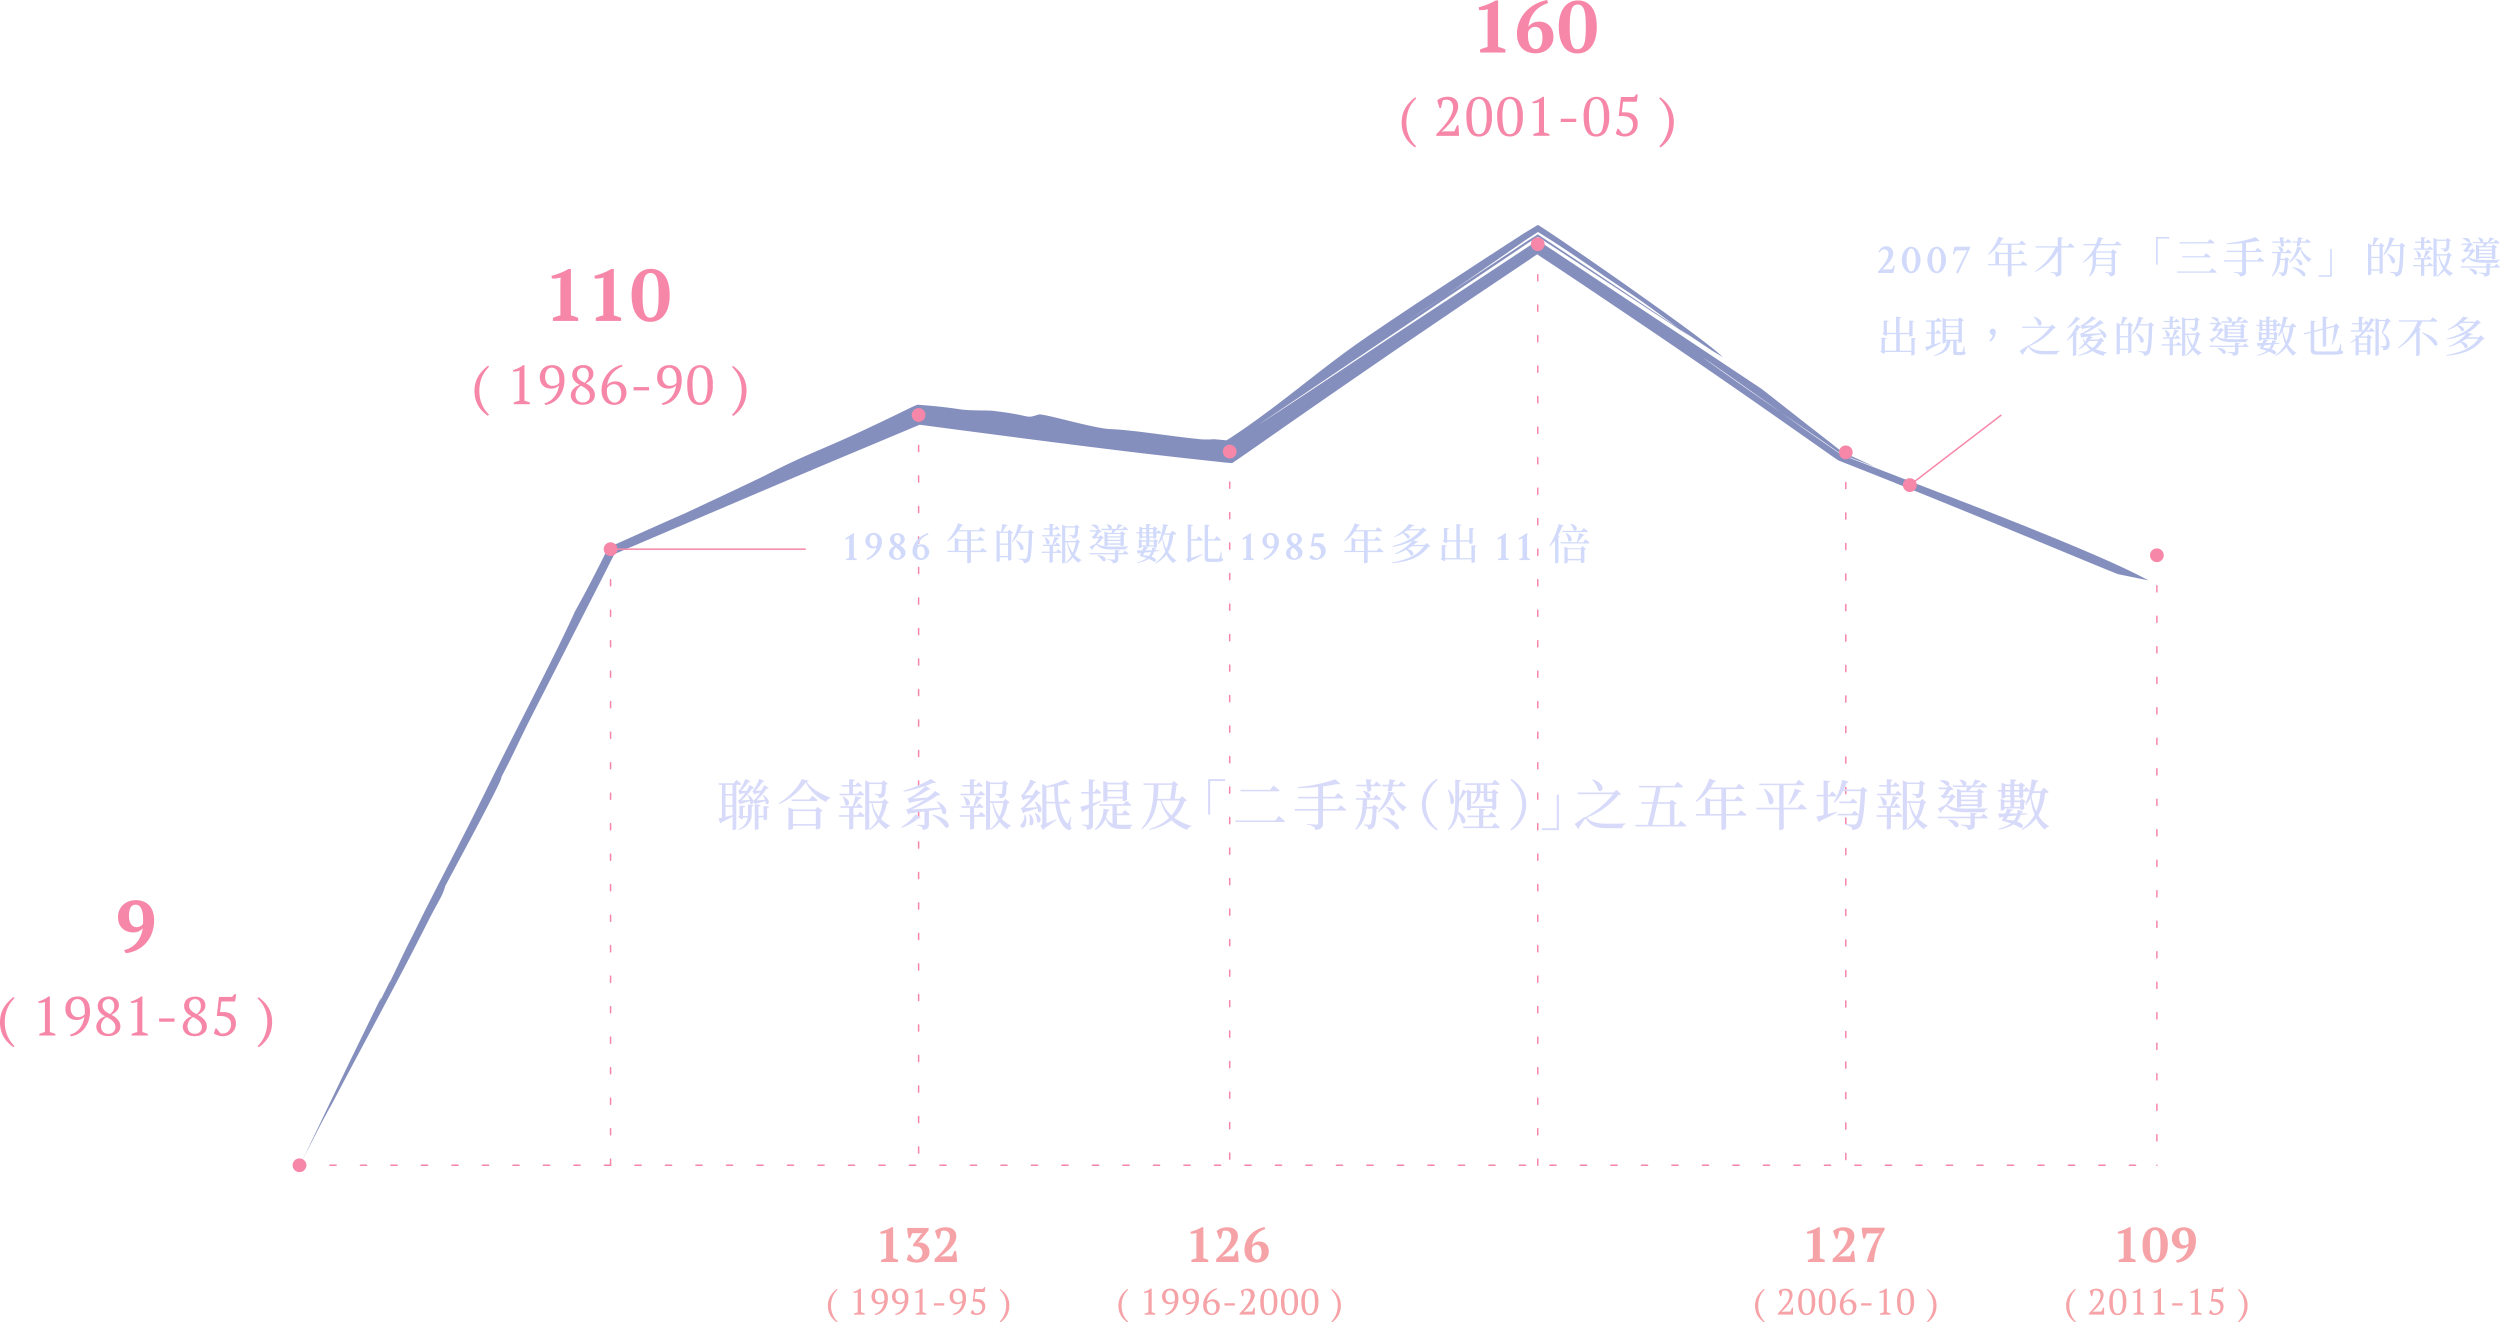 <svg xmlns="http://www.w3.org/2000/svg" viewBox="0 0 819.69 433.57"><defs><style>.cls-1{fill:#f6a3a8;}.cls-2,.cls-6{fill:none;stroke:#f687a8;stroke-width:0.5px;}.cls-2{stroke-linecap:round;stroke-linejoin:round;stroke-dasharray:2 8;}.cls-3{fill:#f687a8;}.cls-4{opacity:0.8;}.cls-5{fill:#6673ae;}.cls-6{stroke-miterlimit:10;}.cls-7{fill:#d1dafa;}.cls-8{fill:#d8dafa;}</style></defs><title>二手菸報導數</title><g id="圖層_3" data-name="圖層 3"><path class="cls-1" d="M274.34,433.57a9.72,9.72,0,0,1-1.14-1,5.91,5.91,0,0,1-.92-1.19,5.76,5.76,0,0,1-.61-1.46,6.81,6.81,0,0,1-.23-1.82,6.43,6.43,0,0,1,.23-1.77,5.74,5.74,0,0,1,.63-1.45,6.15,6.15,0,0,1,.93-1.22,13,13,0,0,1,1.14-1.07l.25.22a11.9,11.9,0,0,0-.87,1.06,6.16,6.16,0,0,0-.68,1.17,7.29,7.29,0,0,0-.44,1.39,8.57,8.57,0,0,0-.15,1.67,7.79,7.79,0,0,0,.16,1.66,7.29,7.29,0,0,0,.47,1.41,6.08,6.08,0,0,0,.68,1.17,8.68,8.68,0,0,0,.83,1Z"/><path class="cls-1" d="M283.54,431.05H280v-.35a4.92,4.92,0,0,1,.6-.23c.21-.07.41-.13.62-.18V424.4l.05-.71a3.46,3.46,0,0,1-.7.19,3.64,3.64,0,0,1-.74,0l-.06-.29a10.33,10.33,0,0,0,1.14-.45,5.32,5.32,0,0,0,1.09-.67h.3v7.78q.3.07.6.18a4.92,4.92,0,0,1,.6.23Z"/><path class="cls-1" d="M285.74,425.2a3.14,3.14,0,0,1,.17-1.08,2.47,2.47,0,0,1,.52-.85,2.29,2.29,0,0,1,.84-.56,2.9,2.9,0,0,1,1.14-.2,2.81,2.81,0,0,1,1.21.23,2.26,2.26,0,0,1,.84.65,2.75,2.75,0,0,1,.5,1,5.55,5.55,0,0,1,.15,1.34,6.49,6.49,0,0,1-.32,2.06,5.71,5.71,0,0,1-.88,1.66,4.68,4.68,0,0,1-1.32,1.16,4.2,4.2,0,0,1-1.64.55l-.22-.34a4.26,4.26,0,0,0,1.26-.57,4.1,4.1,0,0,0,.93-.88,4.62,4.62,0,0,0,.63-1.13,6.05,6.05,0,0,0,.34-1.3,2.49,2.49,0,0,1-.66.48,2.1,2.1,0,0,1-1,.2,3,3,0,0,1-1-.16,2.2,2.2,0,0,1-.78-.47,2.46,2.46,0,0,1-.51-.77A2.82,2.82,0,0,1,285.74,425.2Zm1.15,0a1.94,1.94,0,0,0,.11.68,1.75,1.75,0,0,0,.31.59,1.49,1.49,0,0,0,.49.41,1.28,1.28,0,0,0,.65.16,2.06,2.06,0,0,0,.95-.2,1.38,1.38,0,0,0,.56-.5,2.18,2.18,0,0,0,0-.39v-.36a4.38,4.38,0,0,0-.09-.88,2.94,2.94,0,0,0-.28-.82,1.75,1.75,0,0,0-.5-.58,1.26,1.26,0,0,0-.75-.23,1.22,1.22,0,0,0-1.09.57A2.72,2.72,0,0,0,286.89,425.19Z"/><path class="cls-1" d="M292.47,425.2a3.4,3.4,0,0,1,.17-1.08,2.33,2.33,0,0,1,1.36-1.41,2.9,2.9,0,0,1,1.14-.2,2.81,2.81,0,0,1,1.21.23,2.38,2.38,0,0,1,.85.65,2.9,2.9,0,0,1,.49,1,5.55,5.55,0,0,1,.15,1.34,6.22,6.22,0,0,1-.32,2.06,5.71,5.71,0,0,1-.88,1.66,4.42,4.42,0,0,1-1.32,1.16,4.2,4.2,0,0,1-1.64.55l-.22-.34a4.15,4.15,0,0,0,1.26-.57,4.1,4.1,0,0,0,.93-.88,4.62,4.62,0,0,0,.63-1.13,5.52,5.52,0,0,0,.34-1.3,2.44,2.44,0,0,1-.65.48,2.17,2.17,0,0,1-1,.2,3,3,0,0,1-1-.16,2.2,2.2,0,0,1-.78-.47,2.46,2.46,0,0,1-.51-.77A2.82,2.82,0,0,1,292.47,425.2Zm1.15,0a2.2,2.2,0,0,0,.11.68,1.75,1.75,0,0,0,.31.59,1.6,1.6,0,0,0,.49.41,1.28,1.28,0,0,0,.65.16,2.06,2.06,0,0,0,.95-.2,1.31,1.31,0,0,0,.56-.5,2.06,2.06,0,0,0,0-.39v-.36a4.38,4.38,0,0,0-.09-.88,3,3,0,0,0-.29-.82,1.65,1.65,0,0,0-.5-.58,1.25,1.25,0,0,0-.74-.23,1.24,1.24,0,0,0-1.1.57A2.8,2.8,0,0,0,293.62,425.19Z"/><path class="cls-1" d="M303.74,431.05h-3.51v-.35a4.49,4.49,0,0,1,.61-.23,6.32,6.32,0,0,1,.62-.18V424.4l0-.71a3.2,3.2,0,0,1-.69.19,3.7,3.7,0,0,1-.75,0l-.06-.29a10.33,10.33,0,0,0,1.14-.45,5.14,5.14,0,0,0,1.1-.67h.3v7.78q.3.07.6.18a4.92,4.92,0,0,1,.6.23Z"/><path class="cls-1" d="M306.22,427.3h3.38v.75h-3.38Z"/><path class="cls-1" d="M311.37,425.2a3.4,3.4,0,0,1,.17-1.08,2.33,2.33,0,0,1,1.36-1.41,2.9,2.9,0,0,1,1.14-.2,2.81,2.81,0,0,1,1.21.23,2.38,2.38,0,0,1,.85.65,2.9,2.9,0,0,1,.49,1,5.55,5.55,0,0,1,.15,1.34,6.22,6.22,0,0,1-.32,2.06,5.71,5.71,0,0,1-.88,1.66,4.42,4.42,0,0,1-1.32,1.16,4.2,4.2,0,0,1-1.64.55l-.22-.34a4.15,4.15,0,0,0,1.26-.57,4.1,4.1,0,0,0,.93-.88,4.62,4.62,0,0,0,.63-1.13,5.52,5.52,0,0,0,.34-1.3,2.44,2.44,0,0,1-.65.48,2.17,2.17,0,0,1-1,.2,3,3,0,0,1-1-.16,2.2,2.2,0,0,1-.78-.47,2.46,2.46,0,0,1-.51-.77A2.82,2.82,0,0,1,311.37,425.2Zm1.15,0a2.2,2.2,0,0,0,.11.68,1.75,1.75,0,0,0,.31.59,1.6,1.6,0,0,0,.49.41,1.28,1.28,0,0,0,.65.16,2.06,2.06,0,0,0,.95-.2,1.31,1.31,0,0,0,.56-.5,2.06,2.06,0,0,0,0-.39v-.36a4.38,4.38,0,0,0-.09-.88,3,3,0,0,0-.29-.82,1.65,1.65,0,0,0-.5-.58,1.25,1.25,0,0,0-.74-.23,1.24,1.24,0,0,0-1.1.57A2.8,2.8,0,0,0,312.52,425.19Z"/><path class="cls-1" d="M322.71,422h.3c0,.12,0,.25,0,.4s0,.3-.05.45-.05.28-.08.42a1.9,1.9,0,0,1-.08.34h-2.95l-.29,2.31h.78a3.84,3.84,0,0,1,1.1.16,2.44,2.44,0,0,1,.85.48,2.4,2.4,0,0,1,.55.78,2.61,2.61,0,0,1,.2,1,2.93,2.93,0,0,1-.24,1.23,2.6,2.6,0,0,1-.64.88,2.71,2.71,0,0,1-.9.53,3,3,0,0,1-1,.18,3.28,3.28,0,0,1-.52,0,5.23,5.23,0,0,1-.54-.12c-.18-.06-.35-.13-.51-.2a2.22,2.22,0,0,1-.41-.25l.35-1.08h.24l.18.22.22.27a3.25,3.25,0,0,0,.23.29,1.84,1.84,0,0,0,.21.25l.22.06a.85.85,0,0,0,.32,0,1.58,1.58,0,0,0,.72-.16,1.69,1.69,0,0,0,.57-.42,2,2,0,0,0,.38-.63,2.45,2.45,0,0,0,.13-.78,1.86,1.86,0,0,0-.18-.84,1.6,1.6,0,0,0-.49-.57,2.21,2.21,0,0,0-.73-.33,2.8,2.8,0,0,0-.87-.1h-.85l.48-4.16h2.85Z"/><path class="cls-1" d="M327.75,433.33a8.08,8.08,0,0,0,.83-1,6.42,6.42,0,0,0,.68-1.21,8.5,8.5,0,0,0,.46-1.45,8.12,8.12,0,0,0,.16-1.68,8.28,8.28,0,0,0-.15-1.65,7.37,7.37,0,0,0-.43-1.35,6.6,6.6,0,0,0-.68-1.14,11.59,11.59,0,0,0-.87-1l.25-.22a14,14,0,0,1,1.15,1,6.72,6.72,0,0,1,.93,1.18,5.85,5.85,0,0,1,.62,1.44,6.49,6.49,0,0,1,.23,1.77,6.88,6.88,0,0,1-.22,1.82,6.14,6.14,0,0,1-1.52,2.74,8.41,8.41,0,0,1-1.15,1Z"/><path class="cls-1" d="M294.45,413.79h-5.54v-.68c.27-.12.54-.22.81-.32s.55-.16.83-.23v-7.34l.06-.94a4.79,4.79,0,0,1-.93.19,8.06,8.06,0,0,1-1,0l-.08-.59c.57-.15,1.18-.36,1.85-.61a12.21,12.21,0,0,0,1.85-.9h.54v10.16c.27.07.53.14.8.23s.53.2.8.32Z"/><path class="cls-1" d="M300.48,413a1.65,1.65,0,0,0,.72-.17,1.93,1.93,0,0,0,.63-.47,2.39,2.39,0,0,0,.62-1.62,2.28,2.28,0,0,0-.18-.94,2.11,2.11,0,0,0-.48-.64,2,2,0,0,0-.68-.38,2.63,2.63,0,0,0-.77-.12h-.93V408l2.4-3.14.54-.55v-.07l-.86.1h-2.42l-.62,1.63h-.54c-.06-.23-.11-.49-.17-.8s-.11-.62-.16-.93-.09-.61-.11-.9a6.75,6.75,0,0,1,0-.72h7v.79l-2.77,3.37-.68.71v0l.54-.11a3.82,3.82,0,0,1,1.35.28,2.84,2.84,0,0,1,1.63,1.65,3.33,3.33,0,0,1,.22,1.24,3,3,0,0,1-.34,1.44,3.42,3.42,0,0,1-.92,1.08,4.09,4.09,0,0,1-1.35.68,5.36,5.36,0,0,1-1.61.24,6.22,6.22,0,0,1-1-.08,5.24,5.24,0,0,1-.91-.2,4.11,4.11,0,0,1-.77-.3,2.91,2.91,0,0,1-.58-.38l.59-1.67h.47c.06.08.15.18.26.3l.35.39.36.42.31.35.36.08A2.44,2.44,0,0,0,300.48,413Z"/><path class="cls-1" d="M308,406.15h-.54c-.07-.16-.14-.35-.22-.56l-.25-.68-.24-.69c-.07-.23-.13-.44-.17-.63a5.24,5.24,0,0,1,1.43-.84,5.77,5.77,0,0,1,2.12-.35,4.59,4.59,0,0,1,1.52.23,2.83,2.83,0,0,1,1.06.62,2.52,2.52,0,0,1,.63.93,3.24,3.24,0,0,1,.2,1.13,4,4,0,0,1-.45,1.85,8.48,8.48,0,0,1-1.1,1.63,13.41,13.41,0,0,1-1.41,1.41l-1.36,1.18-.83.56V412l1-.09h2.75l.79-1.79h.54c0,.25.07.55.11.89s.07.69.1,1,.06.68.08,1,0,.57,0,.76h-7.33v-1c.28-.24.6-.53.95-.86s.71-.68,1.07-1.07.72-.8,1.07-1.24a13,13,0,0,0,1-1.33,8.36,8.36,0,0,0,.66-1.39,4,4,0,0,0,.25-1.37,2.17,2.17,0,0,0-.47-1.44,1.7,1.7,0,0,0-1.34-.55,3.68,3.68,0,0,0-.49,0,4.89,4.89,0,0,0-.49.12Z"/><path class="cls-1" d="M369.6,433.57a11.68,11.68,0,0,1-1.14-1,6.25,6.25,0,0,1-.91-1.19,6.17,6.17,0,0,1-.62-1.46,7.26,7.26,0,0,1-.22-1.82,6.43,6.43,0,0,1,.23-1.77,6.1,6.1,0,0,1,.62-1.45,7,7,0,0,1,.93-1.22,14.69,14.69,0,0,1,1.15-1.07l.25.22a11.9,11.9,0,0,0-.87,1.06,6.16,6.16,0,0,0-.68,1.17,6.64,6.64,0,0,0-.44,1.39,8.53,8.53,0,0,0-.16,1.67,7.77,7.77,0,0,0,.17,1.66,7.28,7.28,0,0,0,.46,1.41,6.68,6.68,0,0,0,.69,1.17,8.68,8.68,0,0,0,.83,1Z"/><path class="cls-1" d="M378.81,431.05H375.3v-.35a5.05,5.05,0,0,1,.61-.23,6.32,6.32,0,0,1,.62-.18V424.4l.05-.71a3.46,3.46,0,0,1-.7.19,3.64,3.64,0,0,1-.74,0l-.06-.29a12.17,12.17,0,0,0,1.14-.45,5.32,5.32,0,0,0,1.09-.67h.3v7.78q.3.07.6.18a4.92,4.92,0,0,1,.6.23Z"/><path class="cls-1" d="M381,425.2a3.14,3.14,0,0,1,.18-1.08,2.44,2.44,0,0,1,.51-.85,2.47,2.47,0,0,1,.84-.56,3,3,0,0,1,1.15-.2,2.84,2.84,0,0,1,1.21.23,2.26,2.26,0,0,1,.84.65,2.6,2.6,0,0,1,.49,1,5.08,5.08,0,0,1,.16,1.34,6.49,6.49,0,0,1-.32,2.06,5.5,5.5,0,0,1-.89,1.66,4.42,4.42,0,0,1-1.32,1.16,4.1,4.1,0,0,1-1.63.55l-.22-.34a4.09,4.09,0,0,0,1.25-.57,4,4,0,0,0,.94-.88,4.62,4.62,0,0,0,.63-1.13,6.05,6.05,0,0,0,.34-1.3,2.66,2.66,0,0,1-.66.48,2.1,2.1,0,0,1-1,.2,2.91,2.91,0,0,1-1-.16,2.2,2.2,0,0,1-.78-.47,2.16,2.16,0,0,1-.51-.77A2.81,2.81,0,0,1,381,425.2Zm1.16,0a2.2,2.2,0,0,0,.1.68,2,2,0,0,0,.32.59,1.49,1.49,0,0,0,.49.41,1.28,1.28,0,0,0,.65.16,2.06,2.06,0,0,0,.95-.2,1.38,1.38,0,0,0,.56-.5,3.84,3.84,0,0,0,0-.39v-.36a4.38,4.38,0,0,0-.09-.88,2.94,2.94,0,0,0-.28-.82,1.88,1.88,0,0,0-.5-.58,1.34,1.34,0,0,0-1.85.34A2.8,2.8,0,0,0,382.16,425.19Z"/><path class="cls-1" d="M387.74,425.2a3.14,3.14,0,0,1,.17-1.08,2.47,2.47,0,0,1,.52-.85,2.29,2.29,0,0,1,.84-.56,2.9,2.9,0,0,1,1.14-.2,2.81,2.81,0,0,1,1.21.23,2.26,2.26,0,0,1,.84.65,2.75,2.75,0,0,1,.5,1,5.55,5.55,0,0,1,.15,1.34,6.49,6.49,0,0,1-.32,2.06,5.71,5.71,0,0,1-.88,1.66,4.68,4.68,0,0,1-1.32,1.16,4.2,4.2,0,0,1-1.64.55l-.22-.34a4.26,4.26,0,0,0,1.26-.57,4.1,4.1,0,0,0,.93-.88,4.62,4.62,0,0,0,.63-1.13,6.05,6.05,0,0,0,.34-1.3,2.49,2.49,0,0,1-.66.48,2.1,2.1,0,0,1-1,.2,3,3,0,0,1-1-.16,2.2,2.2,0,0,1-.78-.47,2.46,2.46,0,0,1-.51-.77A2.82,2.82,0,0,1,387.74,425.2Zm1.15,0a1.94,1.94,0,0,0,.11.68,1.75,1.75,0,0,0,.31.59,1.49,1.49,0,0,0,.49.41,1.28,1.28,0,0,0,.65.16,2.06,2.06,0,0,0,.95-.2,1.38,1.38,0,0,0,.56-.5,2.18,2.18,0,0,0,0-.39v-.36a4.38,4.38,0,0,0-.09-.88,2.94,2.94,0,0,0-.28-.82,1.75,1.75,0,0,0-.5-.58,1.26,1.26,0,0,0-.75-.23,1.22,1.22,0,0,0-1.09.57A2.72,2.72,0,0,0,388.89,425.19Z"/><path class="cls-1" d="M399.93,428.52a2.94,2.94,0,0,1-.19,1,2.47,2.47,0,0,1-1.38,1.43,2.8,2.8,0,0,1-1.1.21,2.76,2.76,0,0,1-1.18-.23,2.29,2.29,0,0,1-.87-.66,2.71,2.71,0,0,1-.54-1,4.17,4.17,0,0,1-.18-1.26,5.77,5.77,0,0,1,.37-2.07,5.91,5.91,0,0,1,1-1.67,6,6,0,0,1,1.42-1.2,5.39,5.39,0,0,1,1.66-.68l.13.36a5.69,5.69,0,0,0-1.2.62,5.25,5.25,0,0,0-1,.92,4.94,4.94,0,0,0-.75,1.18,4.2,4.2,0,0,0-.37,1.41,1.62,1.62,0,0,1,.68-.59,2.34,2.34,0,0,1,1.14-.27,2.76,2.76,0,0,1,1,.16,2.35,2.35,0,0,1,.76.48,2.42,2.42,0,0,1,.49.77A2.85,2.85,0,0,1,399.93,428.52Zm-1.15.1a2.24,2.24,0,0,0-.42-1.4,1.37,1.37,0,0,0-1.16-.54,1.68,1.68,0,0,0-1.53.92,2.25,2.25,0,0,0,0,.4v.36a3.13,3.13,0,0,0,.11.79,2.32,2.32,0,0,0,.31.74,1.77,1.77,0,0,0,.53.56,1.28,1.28,0,0,0,.73.22,1.16,1.16,0,0,0,.66-.18,1.32,1.32,0,0,0,.45-.46,2.12,2.12,0,0,0,.26-.66A3.2,3.2,0,0,0,398.78,428.62Z"/><path class="cls-1" d="M401.49,427.3h3.38v.75h-3.38Z"/><path class="cls-1" d="M407.67,425h-.3c-.09-.23-.18-.5-.27-.82s-.17-.6-.24-.89a3.41,3.41,0,0,1,1-.57,4,4,0,0,1,1.27-.2,3,3,0,0,1,1,.16,2.08,2.08,0,0,1,.71.46,1.63,1.63,0,0,1,.41.66,2.39,2.39,0,0,1,.14.79,3.38,3.38,0,0,1-.32,1.38,7.89,7.89,0,0,1-.77,1.38,12.17,12.17,0,0,1-1,1.25c-.36.39-.69.74-1,1l-.5.47v.05l.67-.07h2.06l.59-1.35h.3c0,.18,0,.37,0,.58s0,.41,0,.63l0,.61c0,.2,0,.37,0,.51h-5v-.38l.64-.68c.25-.26.51-.55.79-.87s.54-.66.81-1a12.05,12.05,0,0,0,.71-1.1,6.85,6.85,0,0,0,.51-1.11,3.19,3.19,0,0,0,.2-1.06,2.39,2.39,0,0,0-.09-.66,1.52,1.52,0,0,0-.27-.54,1.3,1.3,0,0,0-.44-.37,1.25,1.25,0,0,0-.59-.13,2,2,0,0,0-.45,0,2.53,2.53,0,0,0-.42.1Z"/><path class="cls-1" d="M413.22,426.85a5.93,5.93,0,0,1,.72-3.25,2.57,2.57,0,0,1,4.19,0,6.24,6.24,0,0,1,.67,3.27,6,6,0,0,1-.72,3.25,2.41,2.41,0,0,1-2.14,1.09,2.43,2.43,0,0,1-1.25-.29,2.21,2.21,0,0,1-.84-.85,4.18,4.18,0,0,1-.48-1.36A10.14,10.14,0,0,1,413.22,426.85Zm1.16,0a12.55,12.55,0,0,0,.08,1.57,5.89,5.89,0,0,0,.27,1.21,2,2,0,0,0,.48.79,1,1,0,0,0,.71.27,1.36,1.36,0,0,0,1.34-.93,8,8,0,0,0,.39-2.91,15.11,15.11,0,0,0-.07-1.57,5.11,5.11,0,0,0-.26-1.2,1.89,1.89,0,0,0-.51-.78,1.17,1.17,0,0,0-.8-.28,1.3,1.3,0,0,0-1.27.93A8.58,8.58,0,0,0,414.38,426.86Z"/><path class="cls-1" d="M420,426.85a5.93,5.93,0,0,1,.72-3.25,2.56,2.56,0,0,1,4.18,0,6.23,6.23,0,0,1,.68,3.27,6,6,0,0,1-.73,3.25,2.4,2.4,0,0,1-2.14,1.09,2.43,2.43,0,0,1-1.25-.29,2.36,2.36,0,0,1-.84-.85,4.18,4.18,0,0,1-.47-1.36A10.14,10.14,0,0,1,420,426.85Zm1.15,0a14.81,14.81,0,0,0,.08,1.57,5.89,5.89,0,0,0,.27,1.21,2.22,2.22,0,0,0,.48.79,1,1,0,0,0,.72.27,1.35,1.35,0,0,0,1.33-.93,8,8,0,0,0,.39-2.91,15.11,15.11,0,0,0-.07-1.57,4.66,4.66,0,0,0-.26-1.2,1.89,1.89,0,0,0-.51-.78,1.15,1.15,0,0,0-.8-.28,1.3,1.3,0,0,0-1.27.93A8.58,8.58,0,0,0,421.11,426.86Z"/><path class="cls-1" d="M426.69,426.85a5.93,5.93,0,0,1,.72-3.25,2.57,2.57,0,0,1,4.19,0,6.34,6.34,0,0,1,.67,3.27,5.86,5.86,0,0,1-.73,3.25,2.4,2.4,0,0,1-2.14,1.09,2.46,2.46,0,0,1-1.25-.29,2.36,2.36,0,0,1-.84-.85,4.43,4.43,0,0,1-.47-1.36A10.14,10.14,0,0,1,426.69,426.85Zm1.15,0a14.81,14.81,0,0,0,.08,1.57,5.89,5.89,0,0,0,.27,1.21,2.22,2.22,0,0,0,.48.79,1,1,0,0,0,.72.27,1.37,1.37,0,0,0,1.34-.93,8,8,0,0,0,.39-2.91,15,15,0,0,0-.08-1.57,4.27,4.27,0,0,0-.26-1.2,1.89,1.89,0,0,0-.51-.78,1.15,1.15,0,0,0-.8-.28,1.28,1.28,0,0,0-1.26.93A8.29,8.29,0,0,0,427.84,426.86Z"/><path class="cls-1" d="M436.48,433.33a7.27,7.27,0,0,0,.83-1,6.42,6.42,0,0,0,.68-1.21,7.69,7.69,0,0,0,.46-1.45,8.1,8.1,0,0,0,.17-1.68,8.24,8.24,0,0,0-.16-1.65A6.67,6.67,0,0,0,438,425a7.24,7.24,0,0,0-.67-1.14c-.27-.35-.56-.69-.88-1l.25-.22a14,14,0,0,1,1.15,1,6.72,6.72,0,0,1,.93,1.18,5.85,5.85,0,0,1,.62,1.44,6.49,6.49,0,0,1,.23,1.77,6.88,6.88,0,0,1-.22,1.82,5.88,5.88,0,0,1-.6,1.5,6.19,6.19,0,0,1-.91,1.24,9.14,9.14,0,0,1-1.16,1Z"/><path class="cls-1" d="M396.17,413.79h-5.54v-.68c.27-.12.54-.22.81-.32s.55-.16.83-.23v-7.34l.06-.94a4.79,4.79,0,0,1-.93.19,8.06,8.06,0,0,1-1,0l-.08-.59c.57-.15,1.18-.36,1.85-.61a12.21,12.21,0,0,0,1.85-.9h.54v10.16c.27.07.53.14.8.23s.53.2.8.32Z"/><path class="cls-1" d="M400.35,406.15h-.55l-.21-.56c-.08-.22-.17-.44-.25-.68s-.17-.46-.24-.69a5.2,5.2,0,0,1-.18-.63,5.4,5.4,0,0,1,1.43-.84,5.81,5.81,0,0,1,2.12-.35,4.54,4.54,0,0,1,1.52.23,2.88,2.88,0,0,1,1.07.62,2.49,2.49,0,0,1,.62.93,3,3,0,0,1,.2,1.13,4,4,0,0,1-.45,1.85,7.65,7.65,0,0,1-1.1,1.63,13.41,13.41,0,0,1-1.41,1.41l-1.36,1.18-.83.56V412l1-.09h2.75l.78-1.79h.55c0,.25.06.55.1.89s.07.69.1,1,.06.68.08,1,0,.57,0,.76h-7.33v-1c.28-.24.59-.53.94-.86s.71-.68,1.07-1.07.72-.8,1.08-1.24a12.88,12.88,0,0,0,.94-1.33,7,7,0,0,0,.66-1.39,4,4,0,0,0,.25-1.37,2.12,2.12,0,0,0-.47-1.44,1.68,1.68,0,0,0-1.34-.55,3.43,3.43,0,0,0-.48,0,3.85,3.85,0,0,0-.49.12Z"/><path class="cls-1" d="M416,410.36a3.5,3.5,0,0,1-.31,1.5,3.45,3.45,0,0,1-.84,1.14,3.57,3.57,0,0,1-1.24.73,4.44,4.44,0,0,1-1.51.26,4.52,4.52,0,0,1-1.75-.32,3.39,3.39,0,0,1-1.28-.87,3.58,3.58,0,0,1-.77-1.33,5,5,0,0,1-.27-1.68,7,7,0,0,1,.53-2.75,7.43,7.43,0,0,1,1.43-2.21,8.24,8.24,0,0,1,2.08-1.6,9.77,9.77,0,0,1,2.54-.92l.24.68a7.09,7.09,0,0,0-1.6.74,5.63,5.63,0,0,0-1.3,1.13,5.73,5.73,0,0,0-.93,1.5,6.36,6.36,0,0,0-.46,1.85,3,3,0,0,1,.33-.41,2.39,2.39,0,0,1,.49-.36,2.48,2.48,0,0,1,.66-.28,3.22,3.22,0,0,1,.86-.1,3.47,3.47,0,0,1,1.22.21,2.68,2.68,0,0,1,1,.62,3.07,3.07,0,0,1,.65,1A4,4,0,0,1,416,410.36Zm-2.4.19c0-1.58-.53-2.37-1.58-2.37a1.53,1.53,0,0,0-.93.28,1.71,1.71,0,0,0-.56.65,3.45,3.45,0,0,0-.07.52,5.44,5.44,0,0,0,0,.57,5.82,5.82,0,0,0,.1,1,3.28,3.28,0,0,0,.3.9,1.85,1.85,0,0,0,.54.63,1.3,1.3,0,0,0,.79.24,1.11,1.11,0,0,0,.67-.2,1.35,1.35,0,0,0,.44-.53,2.62,2.62,0,0,0,.25-.79A4.77,4.77,0,0,0,413.64,410.55Z"/><path class="cls-1" d="M578.34,433.57a9.72,9.72,0,0,1-1.14-1,6.3,6.3,0,0,1-.92-1.19,5.76,5.76,0,0,1-.61-1.46,6.81,6.81,0,0,1-.23-1.82,6.43,6.43,0,0,1,.23-1.77,5.74,5.74,0,0,1,.63-1.45,6.15,6.15,0,0,1,.93-1.22,14.54,14.54,0,0,1,1.14-1.07l.26.22a12,12,0,0,0-.88,1.06,6.16,6.16,0,0,0-.68,1.17,7.29,7.29,0,0,0-.44,1.39,8.57,8.57,0,0,0-.15,1.67,7.79,7.79,0,0,0,.16,1.66,7.29,7.29,0,0,0,.47,1.41,6.08,6.08,0,0,0,.68,1.17,7.8,7.8,0,0,0,.84,1Z"/><path class="cls-1" d="M584,425h-.3c-.09-.23-.18-.5-.27-.82s-.17-.6-.24-.89a3.41,3.41,0,0,1,1-.57,4,4,0,0,1,1.27-.2,2.86,2.86,0,0,1,1,.16,2,2,0,0,1,.72.46,1.75,1.75,0,0,1,.41.66,2.38,2.38,0,0,1,.13.79,3.36,3.36,0,0,1-.31,1.38,8.59,8.59,0,0,1-.77,1.38,12.17,12.17,0,0,1-1,1.25c-.36.39-.7.74-1,1l-.5.47v.05l.67-.07H587l.59-1.35h.3c0,.18,0,.37,0,.58s0,.41,0,.63l0,.61c0,.2,0,.37,0,.51h-5v-.38l.64-.68q.38-.39.78-.87t.81-1A10.36,10.36,0,0,0,586,427a6.85,6.85,0,0,0,.51-1.11,3.19,3.19,0,0,0,.2-1.06,2.39,2.39,0,0,0-.09-.66,1.52,1.52,0,0,0-.27-.54,1.3,1.3,0,0,0-.44-.37,1.26,1.26,0,0,0-.6-.13,2,2,0,0,0-.44,0,2.53,2.53,0,0,0-.42.1Z"/><path class="cls-1" d="M589.59,426.85a5.93,5.93,0,0,1,.72-3.25,2.57,2.57,0,0,1,4.19,0,6.24,6.24,0,0,1,.67,3.27,6,6,0,0,1-.72,3.25,2.71,2.71,0,0,1-3.39.8,2.21,2.21,0,0,1-.84-.85,4.18,4.18,0,0,1-.48-1.36A10.14,10.14,0,0,1,589.59,426.85Zm1.15,0a12.43,12.43,0,0,0,.09,1.57,4.81,4.81,0,0,0,.27,1.21,2,2,0,0,0,.48.79,1,1,0,0,0,.71.27,1.37,1.37,0,0,0,1.34-.93,8,8,0,0,0,.39-2.91,15.11,15.11,0,0,0-.07-1.57,4.63,4.63,0,0,0-.27-1.2,1.72,1.72,0,0,0-.51-.78,1.12,1.12,0,0,0-.79-.28,1.29,1.29,0,0,0-1.27.93A8.53,8.53,0,0,0,590.74,426.86Z"/><path class="cls-1" d="M596.32,426.85a5.84,5.84,0,0,1,.73-3.25,2.56,2.56,0,0,1,4.18,0,6.24,6.24,0,0,1,.67,3.27,6,6,0,0,1-.72,3.25,2.41,2.41,0,0,1-2.14,1.09,2.43,2.43,0,0,1-1.25-.29,2.21,2.21,0,0,1-.84-.85,4.18,4.18,0,0,1-.48-1.36A10.14,10.14,0,0,1,596.32,426.85Zm1.16,0a14.81,14.81,0,0,0,.08,1.57,5.89,5.89,0,0,0,.27,1.21,2,2,0,0,0,.48.79,1,1,0,0,0,.71.27,1.36,1.36,0,0,0,1.34-.93,8,8,0,0,0,.39-2.91,15.11,15.11,0,0,0-.07-1.57,5.11,5.11,0,0,0-.26-1.2,1.89,1.89,0,0,0-.51-.78,1.17,1.17,0,0,0-.8-.28,1.3,1.3,0,0,0-1.27.93A8.58,8.58,0,0,0,597.48,426.86Z"/><path class="cls-1" d="M608.66,428.52a2.74,2.74,0,0,1-.73,1.89,2.5,2.5,0,0,1-.84.57,3.06,3.06,0,0,1-2.28,0,2.45,2.45,0,0,1-.87-.66,2.71,2.71,0,0,1-.54-1,4.17,4.17,0,0,1-.18-1.26,5.56,5.56,0,0,1,.38-2.07,5.91,5.91,0,0,1,1-1.67,5.76,5.76,0,0,1,1.41-1.2,5.39,5.39,0,0,1,1.66-.68l.14.36a5.53,5.53,0,0,0-1.21.62,5.25,5.25,0,0,0-1,.92,4.94,4.94,0,0,0-.75,1.18,4.45,4.45,0,0,0-.37,1.41,1.76,1.76,0,0,1,.68-.59,2.34,2.34,0,0,1,1.14-.27,2.69,2.69,0,0,1,1,.16,2.35,2.35,0,0,1,.76.48,2.26,2.26,0,0,1,.49.77A2.85,2.85,0,0,1,608.66,428.52Zm-1.15.1a2.3,2.3,0,0,0-.41-1.4,1.39,1.39,0,0,0-1.16-.54,1.68,1.68,0,0,0-1.54.92c0,.11,0,.24,0,.4v.36a3.11,3.11,0,0,0,.1.79,2.57,2.57,0,0,0,.31.74,1.89,1.89,0,0,0,.53.56,1.32,1.32,0,0,0,.74.22,1.21,1.21,0,0,0,.66-.18,1.52,1.52,0,0,0,.45-.46,2.75,2.75,0,0,0,.26-.66A3.82,3.82,0,0,0,607.51,428.62Z"/><path class="cls-1" d="M610.22,427.3h3.38v.75h-3.38Z"/><path class="cls-1" d="M619.9,431.05h-3.5v-.35a4.49,4.49,0,0,1,.61-.23c.2-.07.41-.13.61-.18V424.4l0-.71a3.2,3.2,0,0,1-.69.19,3.7,3.7,0,0,1-.75,0l-.06-.29a10.33,10.33,0,0,0,1.14-.45,5.07,5.07,0,0,0,1.09-.67h.3v7.78l.61.18a5.5,5.5,0,0,1,.59.23Z"/><path class="cls-1" d="M622,426.85a5.93,5.93,0,0,1,.72-3.25,2.32,2.32,0,0,1,2.06-1.09,2.29,2.29,0,0,1,2.12,1.07,6.23,6.23,0,0,1,.68,3.27,6,6,0,0,1-.73,3.25,2.4,2.4,0,0,1-2.14,1.09,2.43,2.43,0,0,1-1.25-.29,2.36,2.36,0,0,1-.84-.85,4.18,4.18,0,0,1-.47-1.36A10.14,10.14,0,0,1,622,426.85Zm1.15,0a14.81,14.81,0,0,0,.08,1.57,5.89,5.89,0,0,0,.27,1.21,2.22,2.22,0,0,0,.48.79,1,1,0,0,0,.72.27,1.35,1.35,0,0,0,1.33-.93,8,8,0,0,0,.4-2.91,15,15,0,0,0-.08-1.57,4.66,4.66,0,0,0-.26-1.2,1.89,1.89,0,0,0-.51-.78,1.15,1.15,0,0,0-.8-.28,1.3,1.3,0,0,0-1.27.93A8.58,8.58,0,0,0,623.11,426.86Z"/><path class="cls-1" d="M631.75,433.33a8.08,8.08,0,0,0,.83-1,6.42,6.42,0,0,0,.68-1.21,8.5,8.5,0,0,0,.46-1.45,8.12,8.12,0,0,0,.16-1.68,8.28,8.28,0,0,0-.15-1.65,7.37,7.37,0,0,0-.43-1.35,6.6,6.6,0,0,0-.68-1.14,11.59,11.59,0,0,0-.87-1l.25-.22a14,14,0,0,1,1.15,1,6.72,6.72,0,0,1,.93,1.18,5.85,5.85,0,0,1,.62,1.44,6.49,6.49,0,0,1,.23,1.77,6.88,6.88,0,0,1-.22,1.82,6.14,6.14,0,0,1-1.52,2.74,8.41,8.41,0,0,1-1.15,1Z"/><path class="cls-1" d="M598.29,413.79h-5.54v-.68c.27-.12.54-.22.81-.32s.55-.16.83-.23v-7.34l.06-.94a4.79,4.79,0,0,1-.93.19,8.06,8.06,0,0,1-1,0l-.08-.59c.57-.15,1.18-.36,1.85-.61a12.21,12.21,0,0,0,1.85-.9h.54v10.16c.27.07.53.14.8.23s.53.2.8.32Z"/><path class="cls-1" d="M602.47,406.15h-.55l-.21-.56c-.08-.22-.17-.44-.25-.68s-.17-.46-.24-.69a5.2,5.2,0,0,1-.18-.63,5.24,5.24,0,0,1,1.43-.84,5.81,5.81,0,0,1,2.12-.35,4.54,4.54,0,0,1,1.52.23,2.88,2.88,0,0,1,1.07.62,2.49,2.49,0,0,1,.62.93,3,3,0,0,1,.2,1.13,4,4,0,0,1-.45,1.85,7.65,7.65,0,0,1-1.1,1.63A13.41,13.41,0,0,1,605,410.2l-1.36,1.18-.83.56V412l1-.09h2.75l.78-1.79h.55c0,.25.06.55.1.89s.07.69.1,1,.06.68.08,1,0,.57,0,.76H600.9v-1c.28-.24.59-.53.94-.86s.71-.68,1.07-1.07.72-.8,1.08-1.24a12.88,12.88,0,0,0,.94-1.33,7,7,0,0,0,.66-1.39,4,4,0,0,0,.25-1.37,2.17,2.17,0,0,0-.47-1.44,1.68,1.68,0,0,0-1.34-.55,3.43,3.43,0,0,0-.48,0,3.85,3.85,0,0,0-.49.12Z"/><path class="cls-1" d="M611.46,406.1h-.55c0-.23-.1-.5-.16-.82l-.15-1c-.05-.33-.09-.65-.12-1s-.05-.55-.05-.75h7.49v.74a26.68,26.68,0,0,0-1.45,2.54,17.67,17.67,0,0,0-1,2.4,23.73,23.73,0,0,0-.66,2.55c-.18.88-.33,1.88-.46,3h-2.27a28.81,28.81,0,0,1,1.49-4.43,41.4,41.4,0,0,1,2.16-4.24l.59-.76-.8.08h-3.44Z"/><path class="cls-1" d="M680.34,433.57a9.72,9.72,0,0,1-1.14-1,6.3,6.3,0,0,1-.92-1.19,5.76,5.76,0,0,1-.61-1.46,6.81,6.81,0,0,1-.23-1.82,6.43,6.43,0,0,1,.23-1.77,5.74,5.74,0,0,1,.63-1.45,6.15,6.15,0,0,1,.93-1.22,14.54,14.54,0,0,1,1.14-1.07l.26.22a12,12,0,0,0-.88,1.06,6.16,6.16,0,0,0-.68,1.17,7.29,7.29,0,0,0-.44,1.39,8.57,8.57,0,0,0-.15,1.67,7.79,7.79,0,0,0,.16,1.66,7.29,7.29,0,0,0,.47,1.41,6.08,6.08,0,0,0,.68,1.17,7.8,7.8,0,0,0,.84,1Z"/><path class="cls-1" d="M686,425h-.3c-.09-.23-.18-.5-.27-.82s-.17-.6-.24-.89a3.41,3.41,0,0,1,1-.57,4,4,0,0,1,1.27-.2,2.86,2.86,0,0,1,1,.16,2,2,0,0,1,.72.46,1.75,1.75,0,0,1,.41.66,2.38,2.38,0,0,1,.13.79,3.36,3.36,0,0,1-.31,1.38,8.59,8.59,0,0,1-.77,1.38,12.17,12.17,0,0,1-1,1.25c-.36.39-.7.74-1,1l-.5.47v.05l.67-.07H689l.59-1.35h.3c0,.18,0,.37,0,.58s0,.41,0,.63l0,.61c0,.2,0,.37,0,.51h-5v-.38l.64-.68q.38-.39.78-.87t.81-1A10.36,10.36,0,0,0,688,427a6.85,6.85,0,0,0,.51-1.11,3.19,3.19,0,0,0,.2-1.06,2.39,2.39,0,0,0-.09-.66,1.52,1.52,0,0,0-.27-.54,1.3,1.3,0,0,0-.44-.37,1.26,1.26,0,0,0-.6-.13,2,2,0,0,0-.44,0,2.53,2.53,0,0,0-.42.1Z"/><path class="cls-1" d="M691.59,426.85a5.93,5.93,0,0,1,.72-3.25,2.57,2.57,0,0,1,4.19,0,6.24,6.24,0,0,1,.67,3.27,6,6,0,0,1-.72,3.25,2.71,2.71,0,0,1-3.39.8,2.21,2.21,0,0,1-.84-.85,4.18,4.18,0,0,1-.48-1.36A10.14,10.14,0,0,1,691.59,426.85Zm1.15,0a12.43,12.43,0,0,0,.09,1.57,4.81,4.81,0,0,0,.27,1.21,2,2,0,0,0,.48.79,1,1,0,0,0,.71.27,1.37,1.37,0,0,0,1.34-.93,8,8,0,0,0,.39-2.91,15.11,15.11,0,0,0-.07-1.57,4.63,4.63,0,0,0-.27-1.2,1.72,1.72,0,0,0-.51-.78,1.12,1.12,0,0,0-.79-.28,1.29,1.29,0,0,0-1.27.93A8.53,8.53,0,0,0,692.74,426.86Z"/><path class="cls-1" d="M703,431.05H699.5v-.35a4.49,4.49,0,0,1,.61-.23c.2-.07.41-.13.61-.18V424.4l0-.71a3.2,3.2,0,0,1-.69.19,3.7,3.7,0,0,1-.75,0l-.06-.29a10.33,10.33,0,0,0,1.14-.45,5.14,5.14,0,0,0,1.1-.67h.3v7.78c.2,0,.39.11.59.18a5.05,5.05,0,0,1,.61.23Z"/><path class="cls-1" d="M709.74,431.05h-3.51v-.35a5.05,5.05,0,0,1,.61-.23,6.32,6.32,0,0,1,.62-.18V424.4l0-.71a3.46,3.46,0,0,1-.7.19,3.7,3.7,0,0,1-.75,0l0-.29a11,11,0,0,0,1.13-.45,5.14,5.14,0,0,0,1.1-.67h.3v7.78q.3.07.6.18a4.92,4.92,0,0,1,.6.23Z"/><path class="cls-1" d="M712.22,427.3h3.38v.75h-3.38Z"/><path class="cls-1" d="M721.9,431.05h-3.5v-.35a4.49,4.49,0,0,1,.61-.23c.2-.07.41-.13.61-.18V424.4l0-.71a3.2,3.2,0,0,1-.69.19,3.7,3.7,0,0,1-.75,0l-.06-.29a10.33,10.33,0,0,0,1.14-.45,5.07,5.07,0,0,0,1.09-.67h.3v7.78l.61.18a5.5,5.5,0,0,1,.59.23Z"/><path class="cls-1" d="M728.71,422h.3c0,.12,0,.25,0,.4s0,.3-.05.45,0,.28-.08.42a1.9,1.9,0,0,1-.08.34h-2.95l-.29,2.31h.78a3.84,3.84,0,0,1,1.1.16,2.44,2.44,0,0,1,.85.48,2.4,2.4,0,0,1,.55.78,2.61,2.61,0,0,1,.2,1,2.93,2.93,0,0,1-.24,1.23,2.6,2.6,0,0,1-.64.88,2.71,2.71,0,0,1-.9.53,3,3,0,0,1-1,.18,3.28,3.28,0,0,1-.52,0,5.23,5.23,0,0,1-.54-.12c-.18-.06-.35-.13-.51-.2a2.22,2.22,0,0,1-.41-.25l.35-1.08h.24l.18.22.22.27a3.25,3.25,0,0,0,.23.29,1.84,1.84,0,0,0,.21.25l.22.06a.85.85,0,0,0,.32,0,1.58,1.58,0,0,0,.72-.16,1.69,1.69,0,0,0,.57-.42,2,2,0,0,0,.38-.63,2.45,2.45,0,0,0,.13-.78,1.86,1.86,0,0,0-.18-.84,1.6,1.6,0,0,0-.49-.57,2.21,2.21,0,0,0-.73-.33,2.8,2.8,0,0,0-.87-.1h-.85l.48-4.16h2.85Z"/><path class="cls-1" d="M733.75,433.33a8.08,8.08,0,0,0,.83-1,6.42,6.42,0,0,0,.68-1.21,8.5,8.5,0,0,0,.46-1.45,8.12,8.12,0,0,0,.16-1.68,8.28,8.28,0,0,0-.15-1.65,7.37,7.37,0,0,0-.43-1.35,6.6,6.6,0,0,0-.68-1.14,11.59,11.59,0,0,0-.87-1l.25-.22a14,14,0,0,1,1.15,1,6.72,6.72,0,0,1,.93,1.18,5.85,5.85,0,0,1,.62,1.44,6.49,6.49,0,0,1,.23,1.77,6.88,6.88,0,0,1-.22,1.82,6.14,6.14,0,0,1-1.52,2.74,8.41,8.41,0,0,1-1.15,1Z"/><path class="cls-1" d="M700.21,413.79h-5.54v-.68c.27-.12.54-.22.81-.32s.55-.16.83-.23v-7.34l.06-.94a4.79,4.79,0,0,1-.93.19,8.06,8.06,0,0,1-1,0l-.08-.59c.57-.15,1.18-.36,1.85-.61a12.21,12.21,0,0,0,1.85-.9h.54v10.16c.27.07.53.14.8.23s.53.2.8.32Z"/><path class="cls-1" d="M702.5,408.2a9.07,9.07,0,0,1,.31-2.53,5.58,5.58,0,0,1,.86-1.8,3.64,3.64,0,0,1,1.32-1.1,3.77,3.77,0,0,1,1.65-.37,3.65,3.65,0,0,1,3,1.45,7,7,0,0,1,1.12,4.35,9,9,0,0,1-.31,2.51,5.18,5.18,0,0,1-.88,1.81,3.73,3.73,0,0,1-1.35,1.1,4.07,4.07,0,0,1-1.71.37,3.59,3.59,0,0,1-1.73-.4,3.51,3.51,0,0,1-1.27-1.13,5.42,5.42,0,0,1-.79-1.82A10.55,10.55,0,0,1,702.5,408.2Zm2.4,0c0,.76,0,1.44.07,2.05a8.06,8.06,0,0,0,.26,1.53,2.4,2.4,0,0,0,.51,1,1,1,0,0,0,.79.33,1.5,1.5,0,0,0,.92-.27A1.85,1.85,0,0,0,708,412a6.13,6.13,0,0,0,.29-1.51c.06-.62.08-1.37.08-2.24s0-1.45-.06-2.06a7.39,7.39,0,0,0-.25-1.53,2.1,2.1,0,0,0-.53-1,1.27,1.27,0,0,0-.92-.34,1.39,1.39,0,0,0-.85.27,1.89,1.89,0,0,0-.53.86A6.17,6.17,0,0,0,705,406C704.92,406.58,704.9,407.33,704.9,408.2Z"/><path class="cls-1" d="M712.11,406.08a3.81,3.81,0,0,1,.29-1.49,3.34,3.34,0,0,1,.81-1.15,3.82,3.82,0,0,1,1.24-.77,4.51,4.51,0,0,1,1.6-.27,4.35,4.35,0,0,1,1.66.31,3.5,3.5,0,0,1,1.25.88,3.79,3.79,0,0,1,.78,1.36,6,6,0,0,1,.26,1.79,8,8,0,0,1-.45,2.74,7,7,0,0,1-1.26,2.21,6.47,6.47,0,0,1-2,1.55,7,7,0,0,1-2.52.75l-.37-.69a5.13,5.13,0,0,0,2.83-1.73,6.15,6.15,0,0,0,1.25-3.07,2.25,2.25,0,0,1-.8.65,2.68,2.68,0,0,1-1.28.26,3.88,3.88,0,0,1-1.29-.21,3,3,0,0,1-1-.63,2.81,2.81,0,0,1-.72-1.05A3.56,3.56,0,0,1,712.11,406.08Zm2.4-.09a3.6,3.6,0,0,0,.11.88,2.4,2.4,0,0,0,.31.73,1.65,1.65,0,0,0,.51.51,1.4,1.4,0,0,0,.72.18,1.93,1.93,0,0,0,.85-.18,1.39,1.39,0,0,0,.56-.51c0-.14,0-.31,0-.51s0-.4,0-.59a9,9,0,0,0-.08-1.19,4.39,4.39,0,0,0-.28-1,2.07,2.07,0,0,0-.5-.68,1.11,1.11,0,0,0-.75-.25,1.2,1.2,0,0,0-1.15.65A4.14,4.14,0,0,0,714.51,406Z"/><line class="cls-2" x1="98.19" y1="382.06" x2="707.19" y2="382.06"/><circle class="cls-3" cx="98.19" cy="382.06" r="2.26"/><line class="cls-2" x1="707.19" y1="182.06" x2="707.19" y2="382.06"/><circle class="cls-3" cx="707.19" cy="182.06" r="2.26"/><g class="cls-4"><path class="cls-5" d="M704.37,190.29c-9.92-5.55-32.74-14.86-56.94-24.31l-35.87-13.86-4.2-1.61-2.07-.8-1.26-.48a9,9,0,0,1-1.14-.71l-7-4.85c-4.34-3-8.28-5.81-11.65-8.22-10.5-7.26-18.48-12.84-24.4-17.13-5-3.6,6.74,4.47,24.4,17.13l13.11,9L601,147l2,1.4.59.39.3.19.33.13,1.3.49,9.11,3.45L609,150.44l-2.83-1.27-1.57-.7a2.71,2.71,0,0,1-.76-.46l-.72-.54c-3.23-2.52-6.38-5-9.41-7.33l-16-12.55L556.2,113.27l-47.62-31.6-3.3-2.17-.83-.54-.21-.14c-.07,0-.14.07-.2.09l-.42.27L502,80.25l-6.38,4.22-11.78,7.79-23.68,15.6c-11.54,7.52-36.43,24.35-47.71,31.49L481.81,92.6l17.85-12c.88-.6,1.76-1.16,2.65-1.73l1.32-.85.33-.22.16-.1c.06,0,.11-.08.17,0l.66.43,5.32,3.45,8.9,5.83,35,22.93-3.66-2.62L513.9,83.28l-5.15-3.42-2.92-1.92-1.46-1c-.06,0-.12-.13-.18-.07L504,77l-.36.23-.73.46c-2,1.21-3.91,2.5-5.87,3.82l-4.69,3.1L474,96.8c-4.12,2.79-8.3,5.59-12.65,8.41L474,96.8c5.4-3.65,10.67-7.32,16.06-11.07L499,79.54c.93-.66,1.88-1.28,2.83-1.89l1.44-.93.72-.47.18-.12.09-.06s.06,0,.09.05l.37.23c1.94,1.21,3.91,2.45,5.92,3.75l3.11,2.06,2.85,1.91L522.36,88c3.87,2.65,7.75,5.3,11.42,7.71,6,4,11.2,8,16.71,12L561.4,115c1.1.66,2.28,1.36,3.46,2.11a1.36,1.36,0,0,1-.12-.12c-1.94-2-9.09-7.42-19-14.55-5-3.56-10.58-7.55-16.59-11.76l-9.27-6.44L515.13,81l-2.48-1.71-3.71-2.5-3.74-2.46c-.32-.2-.63-.42-.94-.6l-.94.56-1.89,1.14-1.9,1.14-1.9,1.25L494.24,80l-9.68,6.29L466.71,98c-10.93,7.25-19.5,13.06-23.22,15.74-11.88,8.53-22,17.33-35.36,26.66-1.12.78-2.2,1.51-3.25,2.2l-1.49,1c-.28.17-.56.32-.82.5l-.39.25a2.38,2.38,0,0,1-.46,0l-.89-.1-.48-.05-.8-.07L398,144a26.34,26.34,0,0,1-4.62,0c-10.78-1.1-21.49-3-29.84-3.34-5.83-.45-21.67-5.21-23-4.75-4.78,1.52-1.3.4-15-1.21-1.65-.21-7.14,0-10.45-.45-2.78-.42-5.08-.71-7.17-.94l-3-.29-3.53-.3-.56,0c-.19,0-.35.12-.53.17-.35.15-.7.29-1.05.46l-1.05.49-.7.35-2.92,1.43c-2.08,1-4.45,2.16-7.38,3.53-17.32,8.3-21.55,9.08-36.77,16.95-.92.47-7.42,3.56-13.7,6.51l-12.33,5.78c-4.78,2.08-9.09,4-13.11,5.81l-11.6,5.21-.21.1c0,.05-.07.13-.11.19l-.21.41-.41.81-.69,1.38-1.29,2.58c-.88,1.71-1.74,3.41-2.62,5.11-1.76,3.4-3.58,6.8-5.57,10.36-3.87,8.56-8.81,18.33-13.83,28.24s-10.15,19.94-14.56,28.93c-8.85,18-12.88,25.3-20.79,40.93-2.24,4.48-3.88,7.86-5.22,10.45s-4.31,9-6.55,13.52l.46-1.17c-.74,1.51-2.22,4.49-3,6s-.58,1.11-.43.72c.32-.78.62-1.55-.69,1.06q-4.6,9.41-9.4,19.24l-9.24,19.26c-.19.41-.39.85-.79,1.69l-2.73,5.63-.71,1.51-.57,1.2L99.33,380c-.86,1.72-1.62,3.21-1.14,2.27s5.88-11.47,8.38-16.33c.58-1.12-.73,1.49-1.28,2.61,3.25-6.3,3.48-6.65,2.16-4l1.55-3c-.19.37-.74,1.5-.74,1.5,8.34-15.9,17.92-33.51,26-49.05,1.74-3.33,4.57-8.9,6.45-12.62.94-1.86,3.15-5.89,3.94-7.36a19.08,19.08,0,0,0,1.34-3.52c6.09-11.43,19.42-36,18.35-35.61,4.84-9.24,5.47-11.26,10.4-20.92l23-45,3.29-6.48.23-.47c.09-.15.13-.35.32-.38l1.22-.53,3.3-1.42,13.16-5.61,9.47-4.05c16.4-7,31.74-13.54,46.55-19.76l21.85-9.16,2.69-1.13,1.1-.46.36-.15c.13,0,.24-.14.38-.09l5.14.68,11.46,1.51c15.26,2,30.47,4,46.19,5.92,7.86,1,15.85,1.9,24,2.82l13,1.42c.75.08,1.49.13,2.23.19l.28,0c.1,0,.16-.08.25-.12l.46-.31.94-.63,3.17-2.19,5.31-3.7c14.37-10.07,29-20.18,43.6-30.19l21.94-14.9,21.35-14.34,2-1.37,1-.68c.34.18.68.44,1,.66l4.34,2.86,10.68,7.12,20.87,14.07c13.66,9.28,26.81,18.32,39.22,27l18.05,12.66,2.17,1.53,1.35.94.77.51.38.25.43.17,5.2,2.05L618,157c12.27,4.91,23.52,9.48,33.49,13.58,20,8.19,34.86,14.46,42.9,17.66Z"/></g><line class="cls-2" x1="403.19" y1="148.06" x2="403.19" y2="382.06"/><circle class="cls-3" cx="403.19" cy="148.06" r="2.26"/><line class="cls-2" x1="504.19" y1="80.06" x2="504.19" y2="382.06"/><circle class="cls-3" cx="504.19" cy="80.06" r="2.26"/><line class="cls-2" x1="301.19" y1="136.06" x2="301.19" y2="382.06"/><circle class="cls-3" cx="301.19" cy="136.06" r="2.26"/><path class="cls-3" d="M38.7,300.66a5.61,5.61,0,0,1,.43-2.23,5.19,5.19,0,0,1,1.21-1.74,5.82,5.82,0,0,1,1.86-1.14,6.79,6.79,0,0,1,2.4-.4,6.4,6.4,0,0,1,2.5.46A5.22,5.22,0,0,1,49,296.92,5.64,5.64,0,0,1,50.14,299a8.72,8.72,0,0,1,.39,2.68,12.15,12.15,0,0,1-.67,4.12,10.41,10.41,0,0,1-1.9,3.31A9.75,9.75,0,0,1,45,311.41a10.45,10.45,0,0,1-3.78,1.11l-.55-1a7.7,7.7,0,0,0,4.25-2.59,9.32,9.32,0,0,0,1.87-4.61,3.34,3.34,0,0,1-1.2,1,4.12,4.12,0,0,1-1.92.39,5.79,5.79,0,0,1-1.93-.32,4.29,4.29,0,0,1-1.58-.94,4.49,4.49,0,0,1-1.08-1.57A5.46,5.46,0,0,1,38.7,300.66Zm3.6-.14a5.13,5.13,0,0,0,.16,1.32,3.7,3.7,0,0,0,.46,1.11,2.39,2.39,0,0,0,.77.75,2,2,0,0,0,1.08.28A2.7,2.7,0,0,0,46,303.7a1.93,1.93,0,0,0,.84-.75,6.8,6.8,0,0,0,.08-.77c0-.31,0-.6,0-.89a11.42,11.42,0,0,0-.13-1.79,6,6,0,0,0-.42-1.49,2.82,2.82,0,0,0-.75-1,1.71,1.71,0,0,0-1.12-.38,1.81,1.81,0,0,0-1.73,1A6.4,6.4,0,0,0,42.3,300.52Z"/><path class="cls-3" d="M4.34,343.31a14,14,0,0,1-1.71-1.46,8.64,8.64,0,0,1-1.38-1.78,8.93,8.93,0,0,1-.91-2.19,10.81,10.81,0,0,1,0-5.38,8.92,8.92,0,0,1,.94-2.18,10.32,10.32,0,0,1,1.4-1.83A17.41,17.41,0,0,1,4.4,326.9l.37.32a17.52,17.52,0,0,0-1.31,1.59,8.7,8.7,0,0,0-1,1.76,10.11,10.11,0,0,0-.65,2.08,12.09,12.09,0,0,0-.24,2.51,11.42,11.42,0,0,0,.25,2.49,10.25,10.25,0,0,0,.7,2.11,9.34,9.34,0,0,0,1,1.75A11.75,11.75,0,0,0,4.77,343Z"/><path class="cls-3" d="M18.15,339.53H12.89V339c.3-.13.6-.25.91-.35s.61-.19.93-.26v-8.84l.07-1.06a5.42,5.42,0,0,1-1.05.28,6.76,6.76,0,0,1-1.11.06l-.09-.43a16.4,16.4,0,0,0,1.71-.68,7.7,7.7,0,0,0,1.64-1h.45V338.4c.3.07.6.16.9.26s.6.22.9.35Z"/><path class="cls-3" d="M21.44,330.77a4.91,4.91,0,0,1,.26-1.62,3.56,3.56,0,0,1,.78-1.28,3.64,3.64,0,0,1,1.26-.85,4.54,4.54,0,0,1,1.71-.3,4.21,4.21,0,0,1,1.81.35,3.34,3.34,0,0,1,1.27,1,4,4,0,0,1,.74,1.54,7.78,7.78,0,0,1,.24,2,9.64,9.64,0,0,1-.49,3.1,8.44,8.44,0,0,1-1.32,2.49,6.83,6.83,0,0,1-2,1.74,6.41,6.41,0,0,1-2.46.83l-.33-.52a6.27,6.27,0,0,0,1.89-.85,6.07,6.07,0,0,0,1.4-1.32,7,7,0,0,0,.94-1.69,9,9,0,0,0,.51-2,3.8,3.8,0,0,1-1,.73,3.32,3.32,0,0,1-1.54.3,4.54,4.54,0,0,1-1.5-.24,3.33,3.33,0,0,1-1.16-.71,3.36,3.36,0,0,1-.77-1.16A4,4,0,0,1,21.44,330.77Zm1.73,0a3.2,3.2,0,0,0,.16,1,2.76,2.76,0,0,0,.47.88,2.34,2.34,0,0,0,.74.62,2,2,0,0,0,1,.23,3.16,3.16,0,0,0,1.43-.29,2.07,2.07,0,0,0,.84-.75,4.8,4.8,0,0,0,0-.59v-.54a6.73,6.73,0,0,0-.13-1.33,4.43,4.43,0,0,0-.42-1.21,2.61,2.61,0,0,0-.76-.88,2,2,0,0,0-2.76.51A4.16,4.16,0,0,0,23.17,330.75Z"/><path class="cls-3" d="M31.57,336.71a3.19,3.19,0,0,1,.22-1.16,3.35,3.35,0,0,1,.61-1,4.17,4.17,0,0,1,.92-.79,5.47,5.47,0,0,1,1.17-.55,7,7,0,0,1-1-.6A3.71,3.71,0,0,1,32.25,331a3,3,0,0,1-.19-1.1,3.11,3.11,0,0,1,.25-1.28,2.84,2.84,0,0,1,.72-1,3.34,3.34,0,0,1,1.12-.65,4.55,4.55,0,0,1,1.48-.23,3.51,3.51,0,0,1,2.47.8,2.62,2.62,0,0,1,.89,2.06,2.69,2.69,0,0,1-.69,1.83,5.14,5.14,0,0,1-1.79,1.28,9.75,9.75,0,0,1,1.18.72,5.56,5.56,0,0,1,.93.87,3.89,3.89,0,0,1,.61,1,3.16,3.16,0,0,1,0,2.44,3.07,3.07,0,0,1-.78,1,3.89,3.89,0,0,1-1.27.71,5.32,5.32,0,0,1-1.72.26,5.43,5.43,0,0,1-1.72-.25,3.66,3.66,0,0,1-1.2-.68,2.57,2.57,0,0,1-.71-1A3,3,0,0,1,31.57,336.71Zm6.27.09a2.51,2.51,0,0,0-.24-1.11,3,3,0,0,0-.65-.89,5.73,5.73,0,0,0-.93-.72c-.35-.21-.71-.41-1.08-.59a3.6,3.6,0,0,0-.87.68,4,4,0,0,0-.56.79,3.45,3.45,0,0,0-.39,1.55,3,3,0,0,0,.14.88,2.22,2.22,0,0,0,.42.79,2.17,2.17,0,0,0,.75.56,2.66,2.66,0,0,0,1.12.22,2.5,2.5,0,0,0,1-.19,2.25,2.25,0,0,0,.72-.5,2,2,0,0,0,.43-.7A2.15,2.15,0,0,0,37.84,336.8Zm-4.23-7.17a2.1,2.1,0,0,0,.21,1,2.69,2.69,0,0,0,.55.75,4,4,0,0,0,.79.6,10.27,10.27,0,0,0,.92.51,4,4,0,0,0,1.07-1.22,2.91,2.91,0,0,0,.31-1.35,2.63,2.63,0,0,0-.5-1.72,1.66,1.66,0,0,0-1.37-.61,1.87,1.87,0,0,0-.85.18,2,2,0,0,0-.62.47,1.81,1.81,0,0,0-.38.66A2.17,2.17,0,0,0,33.61,329.63Z"/><path class="cls-3" d="M48.44,339.53H43.18V339c.3-.13.61-.25.91-.35s.62-.19.93-.26v-8.84l.07-1.06a5.14,5.14,0,0,1-1,.28,6.83,6.83,0,0,1-1.12.06l-.09-.43a16.4,16.4,0,0,0,1.71-.68,7.46,7.46,0,0,0,1.64-1h.45V338.4c.3.07.6.16.9.26s.6.22.9.35Z"/><path class="cls-3" d="M52.17,333.92h5.07V335H52.17Z"/><path class="cls-3" d="M59.92,336.71a3.19,3.19,0,0,1,.22-1.16,3.35,3.35,0,0,1,.61-1,4.17,4.17,0,0,1,.92-.79,5.25,5.25,0,0,1,1.17-.55,7.76,7.76,0,0,1-1-.6,3.56,3.56,0,0,1-.76-.74,3.41,3.41,0,0,1-.52-.91,3,3,0,0,1-.19-1.1,3.11,3.11,0,0,1,.25-1.28,2.84,2.84,0,0,1,.72-1A3.34,3.34,0,0,1,62.5,327a4.53,4.53,0,0,1,1.47-.23,3.52,3.52,0,0,1,2.48.8,2.65,2.65,0,0,1,.89,2.06,2.69,2.69,0,0,1-.69,1.83,5.14,5.14,0,0,1-1.79,1.28,10.59,10.59,0,0,1,1.18.72,5.56,5.56,0,0,1,.93.87,3.89,3.89,0,0,1,.61,1,3.16,3.16,0,0,1,0,2.44,3.07,3.07,0,0,1-.78,1,4,4,0,0,1-1.27.71,5.32,5.32,0,0,1-1.72.26,5.43,5.43,0,0,1-1.72-.25,3.82,3.82,0,0,1-1.21-.68,2.65,2.65,0,0,1-.7-1A3,3,0,0,1,59.92,336.71Zm6.27.09a2.51,2.51,0,0,0-.24-1.11,3,3,0,0,0-.65-.89,5.73,5.73,0,0,0-.93-.72c-.35-.21-.71-.41-1.08-.59a3.6,3.6,0,0,0-.87.68,4,4,0,0,0-.56.79,3.45,3.45,0,0,0-.39,1.55,3,3,0,0,0,.14.88,2.22,2.22,0,0,0,.42.79,2.17,2.17,0,0,0,.75.56,2.66,2.66,0,0,0,1.12.22,2.57,2.57,0,0,0,1-.19,2.25,2.25,0,0,0,.72-.5,2,2,0,0,0,.43-.7A2.15,2.15,0,0,0,66.19,336.8ZM62,329.63a2.1,2.1,0,0,0,.21,1,2.69,2.69,0,0,0,.55.75,4,4,0,0,0,.79.6,10.27,10.27,0,0,0,.92.51,4,4,0,0,0,1.07-1.22,2.91,2.91,0,0,0,.31-1.35,2.63,2.63,0,0,0-.5-1.72,1.66,1.66,0,0,0-1.37-.61,1.94,1.94,0,0,0-.86.18,2,2,0,0,0-.61.47,1.81,1.81,0,0,0-.38.66A2.17,2.17,0,0,0,62,329.63Z"/><path class="cls-3" d="M76.9,325.94h.45c0,.18,0,.38,0,.61a5,5,0,0,1-.08.66c0,.22-.07.44-.11.64a2.29,2.29,0,0,1-.12.5H72.56l-.43,3.48H73.3a5.39,5.39,0,0,1,1.65.24,3.45,3.45,0,0,1,1.27.72,3.33,3.33,0,0,1,.83,1.16,3.89,3.89,0,0,1,.3,1.57,4.33,4.33,0,0,1-.36,1.83,4,4,0,0,1-1,1.33,4,4,0,0,1-1.35.8,4.57,4.57,0,0,1-1.56.27,5.54,5.54,0,0,1-.78-.06c-.27-.05-.54-.11-.82-.19s-.52-.19-.76-.3a3.18,3.18,0,0,1-.61-.37l.52-1.62H71l.27.33.33.41c.12.14.23.29.34.43l.32.38a1.59,1.59,0,0,1,.33.09,1.45,1.45,0,0,0,.48,0,2.45,2.45,0,0,0,1.09-.23A2.68,2.68,0,0,0,75,338a2.81,2.81,0,0,0,.56-.95,3.38,3.38,0,0,0,.2-1.17,2.77,2.77,0,0,0-.27-1.25,2.37,2.37,0,0,0-.74-.86,3.11,3.11,0,0,0-1.09-.49,4.63,4.63,0,0,0-1.3-.15l-1.28,0,.72-6.25h4.28Z"/><path class="cls-3" d="M84.46,343a11.26,11.26,0,0,0,1.25-1.46,10.31,10.31,0,0,0,1-1.82,12.52,12.52,0,0,0,.68-2.17,11.83,11.83,0,0,0,.25-2.52,12.39,12.39,0,0,0-.23-2.48,9.76,9.76,0,0,0-.65-2,9.16,9.16,0,0,0-1-1.71,16.83,16.83,0,0,0-1.31-1.55l.38-.32a17.55,17.55,0,0,1,1.71,1.49,9.25,9.25,0,0,1,1.4,1.77,8.45,8.45,0,0,1,.94,2.16,9.92,9.92,0,0,1,.34,2.66,10.58,10.58,0,0,1-.33,2.73A9,9,0,0,1,88,340a9.53,9.53,0,0,1-1.37,1.85,12.32,12.32,0,0,1-1.74,1.5Z"/><path class="cls-3" d="M189.59,105.23h-8.3v-1c.4-.18.8-.33,1.21-.47s.82-.25,1.24-.35v-11l.09-1.42a6.48,6.48,0,0,1-1.39.29,10.45,10.45,0,0,1-1.49.05l-.12-.89a26.89,26.89,0,0,0,2.77-.91,18.35,18.35,0,0,0,2.78-1.34h.81v15.23c.4.1.8.22,1.2.35s.8.29,1.2.47Z"/><path class="cls-3" d="M203.65,105.23h-8.3v-1c.4-.18.8-.33,1.21-.47s.82-.25,1.24-.35v-11l.09-1.42a6.36,6.36,0,0,1-1.39.29,10.4,10.4,0,0,1-1.49.05l-.12-.89a27,27,0,0,0,2.78-.91,18.23,18.23,0,0,0,2.77-1.34h.82v15.23c.39.1.8.22,1.19.35s.8.29,1.2.47Z"/><path class="cls-3" d="M207.09,96.83a13.77,13.77,0,0,1,.46-3.78,8.44,8.44,0,0,1,1.3-2.71,5.4,5.4,0,0,1,2-1.64,5.6,5.6,0,0,1,2.48-.55,5.45,5.45,0,0,1,4.56,2.17c1.12,1.44,1.68,3.62,1.68,6.51a13.38,13.38,0,0,1-.47,3.78,7.93,7.93,0,0,1-1.32,2.72,5.57,5.57,0,0,1-2,1.64,6,6,0,0,1-2.57.55,5.41,5.41,0,0,1-2.59-.59,5.25,5.25,0,0,1-1.91-1.7,8.14,8.14,0,0,1-1.18-2.73A15.59,15.59,0,0,1,207.09,96.83Zm3.6,0c0,1.15,0,2.17.1,3.08a11.7,11.7,0,0,0,.4,2.3,3.48,3.48,0,0,0,.76,1.44,1.51,1.51,0,0,0,1.18.5,2.24,2.24,0,0,0,1.38-.4,2.77,2.77,0,0,0,.87-1.29,9.21,9.21,0,0,0,.44-2.27q.12-1.38.12-3.36c0-1.14,0-2.17-.09-3.07a10.89,10.89,0,0,0-.38-2.3,3.19,3.19,0,0,0-.79-1.45,1.9,1.9,0,0,0-1.38-.5,2,2,0,0,0-1.27.41,2.7,2.7,0,0,0-.8,1.29,9.71,9.71,0,0,0-.42,2.27C210.73,94.41,210.69,95.53,210.69,96.83Z"/><path class="cls-3" d="M159.91,136.31a14,14,0,0,1-1.71-1.46,8.6,8.6,0,0,1-1.37-1.78,9,9,0,0,1-.92-2.19,10.34,10.34,0,0,1-.33-2.72,9.48,9.48,0,0,1,.34-2.66,8.9,8.9,0,0,1,.93-2.18,10.32,10.32,0,0,1,1.4-1.83A17.41,17.41,0,0,1,160,119.9l.37.32a19.37,19.37,0,0,0-1.31,1.59,9.2,9.2,0,0,0-1,1.76,10.11,10.11,0,0,0-.65,2.08,12.88,12.88,0,0,0,0,5,10.25,10.25,0,0,0,.7,2.11,9.34,9.34,0,0,0,1,1.75,11.75,11.75,0,0,0,1.25,1.44Z"/><path class="cls-3" d="M173.72,132.53h-5.26V132c.3-.13.61-.25.91-.35s.62-.19.93-.26v-8.84l.07-1.06a5.33,5.33,0,0,1-1,.28,6.89,6.89,0,0,1-1.12.06l-.09-.43a16.4,16.4,0,0,0,1.71-.68,7.7,7.7,0,0,0,1.64-1h.45V131.4c.3.07.6.16.9.26s.6.22.9.35Z"/><path class="cls-3" d="M177,123.77a4.91,4.91,0,0,1,.26-1.62,3.7,3.7,0,0,1,.78-1.28,3.64,3.64,0,0,1,1.26-.85,4.59,4.59,0,0,1,1.72-.3,4.24,4.24,0,0,1,1.81.35,3.31,3.31,0,0,1,1.26,1,3.88,3.88,0,0,1,.74,1.54,7.78,7.78,0,0,1,.24,2,9.64,9.64,0,0,1-.49,3.1,8.21,8.21,0,0,1-1.32,2.49,6.83,6.83,0,0,1-2,1.74,6.3,6.3,0,0,1-2.46.83l-.32-.52a6.32,6.32,0,0,0,1.88-.85,6.07,6.07,0,0,0,1.4-1.32,7,7,0,0,0,1-1.69,8.94,8.94,0,0,0,.5-2,3.8,3.8,0,0,1-1,.73,3.32,3.32,0,0,1-1.54.3,4.44,4.44,0,0,1-1.49-.24,3.28,3.28,0,0,1-1.17-.71,3.36,3.36,0,0,1-.77-1.16A4.17,4.17,0,0,1,177,123.77Zm1.73,0a3.2,3.2,0,0,0,.16,1,3,3,0,0,0,.47.88,2.34,2.34,0,0,0,.74.62,2.07,2.07,0,0,0,1,.23,3.16,3.16,0,0,0,1.43-.29,2.07,2.07,0,0,0,.84-.75,4.8,4.8,0,0,0,0-.59v-.54a6.73,6.73,0,0,0-.13-1.33,4.43,4.43,0,0,0-.42-1.21,2.61,2.61,0,0,0-.76-.88,1.82,1.82,0,0,0-1.12-.35,1.85,1.85,0,0,0-1.64.86A4.16,4.16,0,0,0,178.74,123.75Z"/><path class="cls-3" d="M187.15,129.71a3.19,3.19,0,0,1,.21-1.16,3.35,3.35,0,0,1,.61-1,4.41,4.41,0,0,1,.92-.79,5.71,5.71,0,0,1,1.17-.55,7,7,0,0,1-.95-.6,3.61,3.61,0,0,1-.77-.74,3.41,3.41,0,0,1-.52-.91,3.17,3.17,0,0,1-.19-1.1,3.11,3.11,0,0,1,.26-1.28,2.69,2.69,0,0,1,.71-1,3.34,3.34,0,0,1,1.12-.65,4.55,4.55,0,0,1,1.48-.23,3.56,3.56,0,0,1,2.48.8,2.64,2.64,0,0,1,.88,2.06,2.69,2.69,0,0,1-.69,1.83,5,5,0,0,1-1.79,1.28,9.75,9.75,0,0,1,1.18.72,5.56,5.56,0,0,1,.93.87,3.89,3.89,0,0,1,.61,1,3.16,3.16,0,0,1,0,2.44,3.07,3.07,0,0,1-.78,1.05,3.89,3.89,0,0,1-1.27.71,5.32,5.32,0,0,1-1.72.26,5.43,5.43,0,0,1-1.72-.25,3.66,3.66,0,0,1-1.2-.68,2.57,2.57,0,0,1-.71-1A3,3,0,0,1,187.15,129.71Zm6.26.09a2.51,2.51,0,0,0-.24-1.11,3,3,0,0,0-.65-.89,5.33,5.33,0,0,0-.93-.72c-.35-.21-.71-.41-1.08-.59a3.6,3.6,0,0,0-.87.68,4,4,0,0,0-.56.79,3.75,3.75,0,0,0-.29.81,2.85,2.85,0,0,0-.1.74,3,3,0,0,0,.14.88,2.22,2.22,0,0,0,.42.79,2.17,2.17,0,0,0,.75.56,2.69,2.69,0,0,0,1.12.22,2.5,2.5,0,0,0,1-.19,2.25,2.25,0,0,0,.72-.5,2.07,2.07,0,0,0,.44-.7A2.37,2.37,0,0,0,193.41,129.8Zm-4.23-7.17a2.1,2.1,0,0,0,.21,1,2.69,2.69,0,0,0,.55.75,4.32,4.32,0,0,0,.79.6,10.27,10.27,0,0,0,.92.51,3.88,3.88,0,0,0,1.07-1.22,2.91,2.91,0,0,0,.31-1.35,2.58,2.58,0,0,0-.5-1.72,1.66,1.66,0,0,0-1.37-.61,1.87,1.87,0,0,0-.85.18,2,2,0,0,0-.62.47,1.81,1.81,0,0,0-.38.66A2.17,2.17,0,0,0,189.18,122.63Z"/><path class="cls-3" d="M205.4,128.74a4.19,4.19,0,0,1-.29,1.55,3.87,3.87,0,0,1-.81,1.28,3.71,3.71,0,0,1-1.26.86,4.14,4.14,0,0,1-1.64.32,4.35,4.35,0,0,1-1.78-.35,3.64,3.64,0,0,1-1.3-1,4.17,4.17,0,0,1-.81-1.5,6.25,6.25,0,0,1-.27-1.89,8.42,8.42,0,0,1,.56-3.1,8.68,8.68,0,0,1,1.49-2.5,8.49,8.49,0,0,1,2.12-1.81,8.32,8.32,0,0,1,2.49-1l.2.54a8.16,8.16,0,0,0-1.81.93,7.66,7.66,0,0,0-1.53,1.37,7.55,7.55,0,0,0-1.12,1.78,6.39,6.39,0,0,0-.56,2.11,2.58,2.58,0,0,1,1-.89,3.48,3.48,0,0,1,1.71-.4,4,4,0,0,1,1.44.25,3.08,3.08,0,0,1,1.13.72,3.31,3.31,0,0,1,.74,1.15A4.27,4.27,0,0,1,205.4,128.74Zm-1.73.16a3.38,3.38,0,0,0-.62-2.1,2.05,2.05,0,0,0-1.74-.82,2.41,2.41,0,0,0-1.45.43,2.52,2.52,0,0,0-.85,1,3.49,3.49,0,0,0,0,.59v.55a4.89,4.89,0,0,0,.15,1.18,4.14,4.14,0,0,0,.47,1.12,2.85,2.85,0,0,0,.79.83,1.91,1.91,0,0,0,1.11.33,1.74,1.74,0,0,0,1-.27,2,2,0,0,0,.68-.69,3.34,3.34,0,0,0,.38-1A4.67,4.67,0,0,0,203.67,128.9Z"/><path class="cls-3" d="M207.74,126.92h5.07V128h-5.07Z"/><path class="cls-3" d="M215.46,123.77a4.91,4.91,0,0,1,.26-1.62,3.54,3.54,0,0,1,.77-1.28,3.84,3.84,0,0,1,1.26-.85,4.63,4.63,0,0,1,1.72-.3,4.21,4.21,0,0,1,1.81.35,3.34,3.34,0,0,1,1.27,1,4,4,0,0,1,.74,1.54,7.79,7.79,0,0,1,.23,2,9.64,9.64,0,0,1-.48,3.1,8.46,8.46,0,0,1-1.33,2.49,6.58,6.58,0,0,1-2,1.74,6.31,6.31,0,0,1-2.45.83l-.33-.52a6.1,6.1,0,0,0,1.88-.85,5.92,5.92,0,0,0,1.41-1.32,7,7,0,0,0,.94-1.69,9,9,0,0,0,.51-2,4,4,0,0,1-1,.73,3.32,3.32,0,0,1-1.54.3,4.54,4.54,0,0,1-1.5-.24,3.46,3.46,0,0,1-1.17-.71,3.34,3.34,0,0,1-.76-1.16A4,4,0,0,1,215.46,123.77Zm1.73,0a3.2,3.2,0,0,0,.16,1,2.76,2.76,0,0,0,.47.88,2.34,2.34,0,0,0,.74.62,2,2,0,0,0,1,.23,3.19,3.19,0,0,0,1.43-.29,2.07,2.07,0,0,0,.84-.75,4.8,4.8,0,0,0,0-.59v-.54a6.73,6.73,0,0,0-.13-1.33,4.13,4.13,0,0,0-.43-1.21,2.48,2.48,0,0,0-.75-.88,2,2,0,0,0-2.77.51A4.25,4.25,0,0,0,217.19,123.75Z"/><path class="cls-3" d="M225.34,126.23a9,9,0,0,1,1.08-4.88,3.85,3.85,0,0,1,6.28,0,9.33,9.33,0,0,1,1,4.9,8.84,8.84,0,0,1-1.09,4.88,3.6,3.6,0,0,1-3.21,1.64,3.75,3.75,0,0,1-1.87-.44,3.37,3.37,0,0,1-1.26-1.28,6.27,6.27,0,0,1-.71-2A15.15,15.15,0,0,1,225.34,126.23Zm1.73,0a18.68,18.68,0,0,0,.13,2.35,7.69,7.69,0,0,0,.4,1.82,3.12,3.12,0,0,0,.72,1.18,1.52,1.52,0,0,0,1.07.41,2,2,0,0,0,2-1.4,12,12,0,0,0,.58-4.36c0-.86,0-1.64-.1-2.35a7.49,7.49,0,0,0-.4-1.81,2.88,2.88,0,0,0-.77-1.17,1.76,1.76,0,0,0-1.19-.41,1.93,1.93,0,0,0-1.9,1.39A12.61,12.61,0,0,0,227.07,126.25Z"/><path class="cls-3" d="M240,136a11.26,11.26,0,0,0,1.25-1.46,10.31,10.31,0,0,0,1-1.82,12.52,12.52,0,0,0,.68-2.17,11.83,11.83,0,0,0,.25-2.52,11.69,11.69,0,0,0-.23-2.48,9.76,9.76,0,0,0-.65-2,8.64,8.64,0,0,0-1-1.71,16.83,16.83,0,0,0-1.31-1.55l.38-.32a19,19,0,0,1,1.72,1.49,9.61,9.61,0,0,1,1.39,1.77,8.45,8.45,0,0,1,.94,2.16,9.53,9.53,0,0,1,.34,2.66,11.05,11.05,0,0,1-.32,2.73,9.79,9.79,0,0,1-.9,2.25,10,10,0,0,1-1.38,1.85,12.32,12.32,0,0,1-1.74,1.5Z"/><line class="cls-6" x1="200.19" y1="180.06" x2="264.19" y2="180.06"/><line class="cls-6" x1="626.19" y1="159.06" x2="656.19" y2="136.06"/><path class="cls-3" d="M627.56,160.85a2.26,2.26,0,1,1,.42-3.17A2.26,2.26,0,0,1,627.56,160.85Z"/><line class="cls-2" x1="200.19" y1="180.06" x2="200.19" y2="382.06"/><circle class="cls-3" cx="200.19" cy="180.06" r="2.26"/><path class="cls-3" d="M493.59,17.23h-8.3v-1c.4-.18.8-.33,1.21-.47s.82-.25,1.24-.35v-11L487.83,3a6.48,6.48,0,0,1-1.39.29,10.45,10.45,0,0,1-1.49,0l-.12-.89a26.89,26.89,0,0,0,2.77-.91A18.35,18.35,0,0,0,490.38.15h.81V15.38c.4.1.8.22,1.2.35s.8.29,1.2.47Z"/><path class="cls-3" d="M509.33,12.07a5.31,5.31,0,0,1-.46,2.26A5.14,5.14,0,0,1,507.61,16a5.59,5.59,0,0,1-1.86,1.1,6.84,6.84,0,0,1-2.27.38,6.93,6.93,0,0,1-2.63-.47,5.19,5.19,0,0,1-1.91-1.3,5.69,5.69,0,0,1-1.16-2,7.48,7.48,0,0,1-.4-2.52,10.49,10.49,0,0,1,.8-4.13,11.05,11.05,0,0,1,2.13-3.31,12.13,12.13,0,0,1,3.13-2.4A14.36,14.36,0,0,1,507.25,0l.36,1a10.12,10.12,0,0,0-2.4,1.11,8.32,8.32,0,0,0-2,1.69,8.75,8.75,0,0,0-1.39,2.25,9.07,9.07,0,0,0-.68,2.78,3,3,0,0,1,.49-.61,3.27,3.27,0,0,1,.73-.56,4.46,4.46,0,0,1,1-.41,5.08,5.08,0,0,1,1.29-.15,5.21,5.21,0,0,1,1.83.31,4,4,0,0,1,1.48.94,4.33,4.33,0,0,1,1,1.54A5.74,5.74,0,0,1,509.33,12.07Zm-3.6.29c0-2.37-.79-3.55-2.37-3.55a2.27,2.27,0,0,0-1.39.42,2.47,2.47,0,0,0-.84,1A5,5,0,0,0,501,11a8.45,8.45,0,0,0,0,.85,8.14,8.14,0,0,0,.15,1.58,4.5,4.5,0,0,0,.45,1.34,2.79,2.79,0,0,0,.81.95,1.92,1.92,0,0,0,1.18.36,1.66,1.66,0,0,0,1-.3,2.22,2.22,0,0,0,.66-.81,4.13,4.13,0,0,0,.37-1.17A8.08,8.08,0,0,0,505.73,12.36Z"/><path class="cls-3" d="M511.09,8.83a13.77,13.77,0,0,1,.46-3.78,8.44,8.44,0,0,1,1.3-2.71,5.4,5.4,0,0,1,2-1.64A5.6,5.6,0,0,1,517.3.15a5.45,5.45,0,0,1,4.56,2.17c1.12,1.44,1.68,3.62,1.68,6.51a13.38,13.38,0,0,1-.47,3.78,7.93,7.93,0,0,1-1.32,2.72,5.57,5.57,0,0,1-2,1.64,6,6,0,0,1-2.57.55,5.41,5.41,0,0,1-2.59-.59,5.25,5.25,0,0,1-1.91-1.7,8.14,8.14,0,0,1-1.18-2.73A15.59,15.59,0,0,1,511.09,8.83Zm3.6,0c0,1.15,0,2.17.1,3.08a11.7,11.7,0,0,0,.4,2.3,3.48,3.48,0,0,0,.76,1.44,1.51,1.51,0,0,0,1.18.5,2.24,2.24,0,0,0,1.38-.4,2.77,2.77,0,0,0,.87-1.29,9.21,9.21,0,0,0,.44-2.27q.12-1.38.12-3.36c0-1.14,0-2.17-.09-3.07a10.89,10.89,0,0,0-.38-2.3A3.19,3.19,0,0,0,518.68,2a1.9,1.9,0,0,0-1.38-.5,2,2,0,0,0-1.27.41,2.7,2.7,0,0,0-.8,1.29,9.71,9.71,0,0,0-.42,2.27C514.73,6.41,514.69,7.53,514.69,8.83Z"/><path class="cls-3" d="M463.91,48.31a14,14,0,0,1-1.71-1.46,8.6,8.6,0,0,1-1.37-1.78,9,9,0,0,1-.92-2.19,10.34,10.34,0,0,1-.33-2.72,9.48,9.48,0,0,1,.34-2.66,8.9,8.9,0,0,1,.93-2.18,10.32,10.32,0,0,1,1.4-1.83A17.41,17.41,0,0,1,464,31.9l.37.32A19.37,19.37,0,0,0,463,33.81a9.2,9.2,0,0,0-1,1.76,10.11,10.11,0,0,0-.65,2.08,12.88,12.88,0,0,0,0,5,10.25,10.25,0,0,0,.7,2.11,9.34,9.34,0,0,0,1,1.75A11.75,11.75,0,0,0,464.34,48Z"/><path class="cls-3" d="M472.46,35.44H472c-.13-.35-.27-.75-.4-1.22s-.26-.91-.35-1.33a4.73,4.73,0,0,1,1.51-.86,5.63,5.63,0,0,1,1.91-.31,4.18,4.18,0,0,1,1.54.25,3.17,3.17,0,0,1,1.08.68,2.8,2.8,0,0,1,.62,1,3.6,3.6,0,0,1,.19,1.18,5.15,5.15,0,0,1-.46,2.07A12.74,12.74,0,0,1,476.49,39,18.54,18.54,0,0,1,475,40.84c-.54.59-1,1.11-1.49,1.55l-.76.7v.07l1-.1h3.1l.88-2h.45c0,.27.05.55.07.87s.05.62.06.94,0,.62.05.92,0,.55,0,.76h-7.44V44l1-1c.37-.4.77-.83,1.17-1.31s.82-1,1.22-1.54a13.94,13.94,0,0,0,1.07-1.64,11.79,11.79,0,0,0,.77-1.67,4.86,4.86,0,0,0,.29-1.58,3.54,3.54,0,0,0-.13-1,2.43,2.43,0,0,0-.41-.82,2,2,0,0,0-.65-.55,2,2,0,0,0-.9-.2,3.23,3.23,0,0,0-.66.06,4.86,4.86,0,0,0-.63.16Z"/><path class="cls-3" d="M480.8,38.23a9,9,0,0,1,1.08-4.88,3.85,3.85,0,0,1,6.28,0,9.43,9.43,0,0,1,1,4.9,8.93,8.93,0,0,1-1.09,4.88,3.62,3.62,0,0,1-3.21,1.64,3.79,3.79,0,0,1-1.88-.44A3.52,3.52,0,0,1,481.73,43a6.52,6.52,0,0,1-.71-2A15.21,15.21,0,0,1,480.8,38.23Zm1.72,0a20.78,20.78,0,0,0,.13,2.35,7.66,7.66,0,0,0,.41,1.82,2.89,2.89,0,0,0,.72,1.18,1.52,1.52,0,0,0,1.07.41,2,2,0,0,0,2-1.4,12,12,0,0,0,.59-4.36c0-.86,0-1.64-.11-2.35a6.65,6.65,0,0,0-.4-1.81,2.87,2.87,0,0,0-.76-1.17,1.8,1.8,0,0,0-1.2-.41,1.93,1.93,0,0,0-1.9,1.39A12.86,12.86,0,0,0,482.52,38.25Z"/><path class="cls-3" d="M490.89,38.23A9,9,0,0,1,492,33.35a3.86,3.86,0,0,1,6.29,0,9.44,9.44,0,0,1,1,4.9,8.94,8.94,0,0,1-1.08,4.88A3.63,3.63,0,0,1,495,44.75a3.77,3.77,0,0,1-1.87-.44A3.37,3.37,0,0,1,491.83,43a6.52,6.52,0,0,1-.71-2A15.15,15.15,0,0,1,490.89,38.23Zm1.73,0a18.68,18.68,0,0,0,.13,2.35,8.22,8.22,0,0,0,.4,1.82,3.12,3.12,0,0,0,.72,1.18,1.54,1.54,0,0,0,1.07.41,2,2,0,0,0,2-1.4,12,12,0,0,0,.59-4.36c0-.86,0-1.64-.11-2.35a7,7,0,0,0-.4-1.81,3,3,0,0,0-.76-1.17,1.8,1.8,0,0,0-1.2-.41,1.93,1.93,0,0,0-1.9,1.39A12.86,12.86,0,0,0,492.62,38.25Z"/><path class="cls-3" d="M508,44.53h-5.25V44c.3-.13.6-.25.9-.35s.62-.19.93-.26V34.56l.07-1.06a5.14,5.14,0,0,1-1,.28,6.83,6.83,0,0,1-1.12.06l-.09-.43a14.81,14.81,0,0,0,1.71-.68,7.46,7.46,0,0,0,1.64-1h.45V43.4c.3.07.6.16.9.26s.6.22.9.35Z"/><path class="cls-3" d="M511.74,38.92h5.07V40h-5.07Z"/><path class="cls-3" d="M519.24,38.23a9,9,0,0,1,1.08-4.88,3.86,3.86,0,0,1,6.29,0,9.44,9.44,0,0,1,1,4.9,8.84,8.84,0,0,1-1.09,4.88,3.6,3.6,0,0,1-3.21,1.64,3.75,3.75,0,0,1-1.87-.44A3.37,3.37,0,0,1,520.18,43a6.52,6.52,0,0,1-.71-2A15.15,15.15,0,0,1,519.24,38.23Zm1.73,0a18.68,18.68,0,0,0,.13,2.35,8.22,8.22,0,0,0,.4,1.82,3.12,3.12,0,0,0,.72,1.18,1.54,1.54,0,0,0,1.07.41,2,2,0,0,0,2-1.4,12,12,0,0,0,.59-4.36c0-.86,0-1.64-.11-2.35a7.49,7.49,0,0,0-.4-1.81,3,3,0,0,0-.76-1.17,1.8,1.8,0,0,0-1.2-.41,1.93,1.93,0,0,0-1.9,1.39A12.61,12.61,0,0,0,521,38.25Z"/><path class="cls-3" d="M536.47,30.94h.45c0,.18,0,.38,0,.61a5,5,0,0,1-.08.66c0,.22-.07.44-.1.64a3,3,0,0,1-.13.5h-4.43l-.43,3.48h1.17a5.39,5.39,0,0,1,1.65.24,3.45,3.45,0,0,1,1.27.72,3.33,3.33,0,0,1,.83,1.16,3.89,3.89,0,0,1,.3,1.57,4.33,4.33,0,0,1-.36,1.83,4.07,4.07,0,0,1-.95,1.33,4.2,4.2,0,0,1-1.35.8,4.67,4.67,0,0,1-1.57.27,5.3,5.3,0,0,1-.77-.06,7.51,7.51,0,0,1-.82-.19,7.71,7.71,0,0,1-.77-.3,3.18,3.18,0,0,1-.61-.37l.52-1.62h.36l.27.33.33.41.35.43c.11.15.22.27.31.38a1.59,1.59,0,0,1,.33.09,1.52,1.52,0,0,0,.48,0,2.45,2.45,0,0,0,1.09-.23,2.84,2.84,0,0,0,.86-.64,2.79,2.79,0,0,0,.55-1,3.16,3.16,0,0,0,.2-1.17,2.77,2.77,0,0,0-.27-1.25,2.28,2.28,0,0,0-.74-.86,3.11,3.11,0,0,0-1.09-.49,4.59,4.59,0,0,0-1.3-.15l-1.28,0,.72-6.25h4.29Z"/><path class="cls-3" d="M544,48a11.26,11.26,0,0,0,1.25-1.46,10.31,10.31,0,0,0,1-1.82A12.52,12.52,0,0,0,547,42.5a11.83,11.83,0,0,0,.25-2.52A11.69,11.69,0,0,0,547,37.5a9.76,9.76,0,0,0-.65-2,8.64,8.64,0,0,0-1-1.71A16.83,16.83,0,0,0,544,32.22l.38-.32a19,19,0,0,1,1.72,1.49,9.61,9.61,0,0,1,1.39,1.77,8.45,8.45,0,0,1,.94,2.16A9.53,9.53,0,0,1,548.8,40a11.05,11.05,0,0,1-.32,2.73,9.79,9.79,0,0,1-.9,2.25,10,10,0,0,1-1.38,1.85,12.32,12.32,0,0,1-1.74,1.5Z"/><line class="cls-2" x1="605.19" y1="148.2" x2="605.19" y2="382.06"/><circle class="cls-3" cx="605.19" cy="148.31" r="2.26"/><path class="cls-7" d="M277.41,177a.34.34,0,0,1-.15-.16.38.38,0,0,1-.07-.18.31.31,0,0,1,0-.13l1.33-.87c.44-.27.78-.49,1-.63a3.45,3.45,0,0,1,.38-.22h0c.07,0,.12.08.16.25a5.15,5.15,0,0,0-.12,1.28v5.44a4.14,4.14,0,0,0,.11,1.1c0,.07.14.14.37.2a2.32,2.32,0,0,0,.47.1s0,.09,0,.27a.87.87,0,0,1,0,.19,6.34,6.34,0,0,0-.71,0c-.46,0-.79,0-1,0s-.55,0-1,0-.67,0-.71,0a.44.44,0,0,1-.05-.26c0-.14,0-.2.05-.2a2.23,2.23,0,0,0,.51-.11c.24-.06.36-.13.38-.19a3.13,3.13,0,0,0,.08-.8v-4.76a3.49,3.49,0,0,0,0-.51.48.48,0,0,0-.08-.23.14.14,0,0,0-.12,0,.3.3,0,0,0-.13,0l-.2.09-.19.11-.22.12Z"/><path class="cls-7" d="M286.44,174.71a2.57,2.57,0,0,1,1.93.84,2.85,2.85,0,0,1,.8,2,5,5,0,0,1-.44,2.08,5.89,5.89,0,0,1-1.15,1.76,9.84,9.84,0,0,1-1.53,1.31,8.32,8.32,0,0,1-1.66.88c-.08,0-.14-.07-.2-.18a.73.73,0,0,1-.08-.26,6.1,6.1,0,0,0,2-1.35,4.72,4.72,0,0,0,1.24-2.07c0-.11,0-.17,0-.2h0a1.21,1.21,0,0,1-.48.21,2.32,2.32,0,0,1-.64.11,2.51,2.51,0,0,1-2.49-2.49,2.6,2.6,0,0,1,.82-1.89A2.66,2.66,0,0,1,286.44,174.71Zm1.23,2.82a3.07,3.07,0,0,0-.36-1.57,1.09,1.09,0,0,0-1-.62,1,1,0,0,0-.84.49,2.57,2.57,0,0,0-.31,1.4,2.55,2.55,0,0,0,.36,1.43,1.23,1.23,0,0,0,1.1.54,1.18,1.18,0,0,0,.55-.14.73.73,0,0,0,.33-.35A4.18,4.18,0,0,0,287.67,177.53Z"/><path class="cls-7" d="M294.18,174.82a2.82,2.82,0,0,1,1.74.55,1.77,1.77,0,0,1,.72,1.48c0,.72-.5,1.39-1.5,2,0,0,0,0,0,0s0,0,0,0c.17.11.35.24.52.37s.36.31.56.51a2.69,2.69,0,0,1,.49.67,1.75,1.75,0,0,1,.18.75,2.17,2.17,0,0,1-.83,1.72,3,3,0,0,1-1.93.69,3,3,0,0,1-1.9-.59,2,2,0,0,1-.75-1.66,1.7,1.7,0,0,1,.14-.69,2,2,0,0,1,.75-1c.21-.16.34-.26.41-.3l.38-.22a.07.07,0,0,0,0-.06s0,0,0,0l-.43-.34a4.56,4.56,0,0,1-.43-.44,2.15,2.15,0,0,1-.49-1.4,1.88,1.88,0,0,1,.73-1.49A2.48,2.48,0,0,1,294.18,174.82Zm0,8.23a1.12,1.12,0,0,0,.9-.38,1.43,1.43,0,0,0,.33-1c0-.64-.5-1.3-1.5-2l-.06,0a.31.31,0,0,0-.13-.05h-.06a1.88,1.88,0,0,0-.73,1.75,1.92,1.92,0,0,0,.36,1.18A1.08,1.08,0,0,0,294.18,183.05Zm0-7.62a.86.86,0,0,0-.72.36,1.71,1.71,0,0,0-.27,1,1.31,1.31,0,0,0,.23.72,2,2,0,0,0,.42.49l.54.39a.43.43,0,0,0,.14,0,.11.11,0,0,0,.08,0,1.75,1.75,0,0,0,.69-1.49,1.8,1.8,0,0,0-.3-1.07A.91.91,0,0,0,294.17,175.43Z"/><path class="cls-7" d="M301.94,183.63a2.61,2.61,0,0,1-1.94-.84,2.8,2.8,0,0,1-.81-2,5.05,5.05,0,0,1,.44-2.06,5.79,5.79,0,0,1,1.17-1.74,9.59,9.59,0,0,1,1.57-1.3,10,10,0,0,1,1.77-.93.25.25,0,0,1,.19.16.69.69,0,0,1,.09.25,7.57,7.57,0,0,0-2.16,1.42,4.65,4.65,0,0,0-1.25,2c0,.11,0,.18,0,.21a0,0,0,0,0,0,0,4.4,4.4,0,0,1,.54-.21,2,2,0,0,1,.65-.12,2.29,2.29,0,0,1,1.73.77,2.52,2.52,0,0,1-.11,3.63A2.69,2.69,0,0,1,301.94,183.63Zm-1.23-2.82a3.07,3.07,0,0,0,.36,1.57,1.07,1.07,0,0,0,.95.62,1,1,0,0,0,.87-.48,2.52,2.52,0,0,0,.31-1.38,2.69,2.69,0,0,0-.35-1.46,1.24,1.24,0,0,0-1.11-.54,1.08,1.08,0,0,0-.55.15.65.65,0,0,0-.33.35A4.15,4.15,0,0,0,300.71,180.81Z"/><path class="cls-7" d="M322.08,179.64s.91.67,1.44,1.16c0,.15-.18.23-.37.23h-4.81v3.29c0,.08-.38.35-1,.35h-.21V181h-6.41l-.11-.41h2.43v-4.25l1.34.55h2.75v-2.65h-3a12.45,12.45,0,0,1-3.38,3.28l-.18-.15a16.6,16.6,0,0,0,3.54-5.84l1.7.65a.51.51,0,0,1-.58.24c-.25.49-.53,1-.82,1.42h6.44l.78-1s.87.63,1.45,1.15c-.05.15-.18.22-.4.22h-4.32v2.65h2.18l.73-.92s.83.64,1.35,1.1c0,.14-.19.21-.38.21h-3.88v3.31h3Zm-4.93,1v-3.31h-2.92v3.31Z"/><path class="cls-7" d="M332.18,174.64a1.28,1.28,0,0,1-.6.29v8.5a1.38,1.38,0,0,1-.91.37h-.16v-1.08H327.8v1.12c0,.13-.41.39-.86.39h-.19V173.8l1.12.52h.36c.14-.72.34-1.78.46-2.53l1.7.4c-.06.19-.24.3-.53.3-.31.54-.75,1.25-1.12,1.83h1.63l.58-.66Zm-4.38.08v3.49h2.71v-3.49Zm2.71,7.59v-3.69H327.8v3.69Zm8.49-7.67a1,1,0,0,1-.6.24c-.1,5.31-.34,8.26-1,9.07a2.14,2.14,0,0,1-1.75.7,1,1,0,0,0-.28-.84,3.62,3.62,0,0,0-1.41-.47v-.24c.66.07,1.64.15,2,.15a.56.56,0,0,0,.52-.19c.53-.49.73-3.58.81-8.35H334.1a11.13,11.13,0,0,1-2.13,2.94l-.19-.13a19.32,19.32,0,0,0,2.14-5.73l1.65.47a.5.5,0,0,1-.52.29,17.34,17.34,0,0,1-.74,1.75h2.83l.66-.71Zm-5.87,2.53c3.56,1.43,2.57,3.93,1.42,3a6.39,6.39,0,0,0-1.56-2.9Z"/><path class="cls-7" d="M346.91,180.07s.74.59,1.2,1c0,.15-.16.22-.36.22h-2.56v2.93c0,.07-.35.29-.89.29h-.18v-3.22h-2.56l-.11-.41h2.67v-1.86H342l-.11-.42H345a19.75,19.75,0,0,0,.71-2.59l1.56.43c-.06.17-.23.28-.52.27a12.46,12.46,0,0,1-1.35,1.89h.55l.59-.77a14.22,14.22,0,0,1,1.11,1,.32.32,0,0,1-.35.22h-2.06v1.86h1.06Zm-2.8-4.62v-1.82h-1.87l-.11-.41h2v-1.5l1.47.16c0,.18-.14.31-.46.36v1h.64l.55-.73s.66.52,1.06.92c0,.15-.17.22-.36.22h-1.89v1.82h1.16l.6-.74s.67.52,1.08.92c0,.16-.17.23-.35.23h-5.9l-.11-.41Zm-1.53.67c2.51,1.14,1.44,3,.56,2.16a5.73,5.73,0,0,0-.7-2.1Zm11.68,1.6c-.09.13-.21.17-.52.2a11.51,11.51,0,0,1-1.45,4,7.65,7.65,0,0,0,2.35,1.69l0,.14a1.16,1.16,0,0,0-.95.82,8.23,8.23,0,0,1-1.93-1.84,7.94,7.94,0,0,1-2.37,2l-.14-.18a8,8,0,0,0,2.09-2.45,11.4,11.4,0,0,1-1.5-4.26h-.58v6.53c0,.08-.33.33-.86.33h-.17V172l1.22.56h2.9l.54-.56,1.1.88a.91.91,0,0,1-.54.21c0,1.95-.15,2.81-.56,3.13a1.88,1.88,0,0,1-1.22.33c0-.26,0-.47-.19-.6a2.17,2.17,0,0,0-.9-.31v-.21c.41,0,1.05.07,1.28.07a.46.46,0,0,0,.35-.09,6.41,6.41,0,0,0,.26-2.44h-3.21v4.38h3.35l.59-.61Zm-4.17.07a8.8,8.8,0,0,0,1.62,3.43,13.51,13.51,0,0,0,1-3.43Z"/><path class="cls-7" d="M368.82,180.53s.73.57,1.19,1c0,.15-.16.22-.36.22h-3v1.48c0,.85-.2,1.34-1.78,1.48a1,1,0,0,0-.35-.75,4,4,0,0,0-1.45-.39v-.21s1.8.11,2.13.11.35-.07.35-.26v-1.46h-8.32l-.12-.41h8.44v-1l1.57.15c0,.2-.17.3-.47.35v.49h1.51Zm-11.6-1.26c.59-.26,1.45-.77,1.87-.93a5.85,5.85,0,0,0,1.22-1.92h-1.1l-.43.35-.88-.77a2,2,0,0,1,.57-.24c.31-.42.72-1,1-1.47h-2l-.13-.42h2.23l.53-.55,1.11,1a1.22,1.22,0,0,1-.76.23c-.28.42-.69,1-1,1.48h.87l.62-.55,1,.84c-.09.12-.24.16-.54.16a5.19,5.19,0,0,1-1.67,1.88.43.43,0,0,1,.13,0c1,.72,2.64.86,5.37.86,1.62,0,3.09,0,4.74-.07v.18a.92.92,0,0,0-.77.83h-4.3c-2.83,0-4.06-.37-5.18-1.36-.21-.19-.37-.16-.51,0a14.5,14.5,0,0,0-1.05,1.26.23.23,0,0,1-.11.28Zm.59-7.24c2.86-.32,2.73,1.67,1.67,1.39a4.65,4.65,0,0,0-1.78-1.23Zm2.1,10c3.46.21,2.89,2.47,1.69,1.92a6.36,6.36,0,0,0-1.8-1.78Zm1.1-8.66h2.57l0,0a2.36,2.36,0,0,0-.88-1.39l.14-.1c1.83.17,1.93,1.18,1.48,1.51H366a14.28,14.28,0,0,0,.6-1.58l1.57.44c-.05.15-.24.26-.53.23a6.86,6.86,0,0,1-1.2.91H368l.65-.79s.75.56,1.22,1c0,.15-.17.22-.37.22h-3.58c-.24.31-.51.63-.75.9h2.12l.57-.59,1.2.91a1.16,1.16,0,0,1-.57.27v3.4c0,.1-.53.32-.88.32h-.18v-.43h-4.24v.11c0,.11-.47.34-.9.34h-.15v-4.81l1.12.48h1.21a6.55,6.55,0,0,0,.21-.9h-3.51Zm2.13,1.73v.73h4.24v-.73Zm0,1.88h4.24v-.73h-4.24Zm4.24,1.17v-.75h-4.24v.75Z"/><path class="cls-7" d="M373.55,174.9h-.88l-.12-.4h1v-1.87l1.13.48h1.12v-1.34l1.52.15c-.05.2-.17.34-.52.39v.8H378l.51-.53,1.08.83a1.07,1.07,0,0,1-.49.23v.86h.18l.52-.69a12.77,12.77,0,0,1,1,.87c0,.15-.16.22-.34.22h-1.32v1.39a1.29,1.29,0,0,1-.81.31h-.16v-.31h-1.3v.91h1.39l.49-.49,1,.77a.86.86,0,0,1-.45.23v1.59c0,.1-.49.31-.79.31h-.17v-.39h-4v.18a1,1,0,0,1-.8.31h-.15v-3l1.11.46h1.35v-.91h-1.3v.07a.91.91,0,0,1-.78.31h-.17Zm6.57,5.76-1.71.21a3.91,3.91,0,0,1-.9,1.64c2.15.7,1.61,1.85.77,1.61a7.93,7.93,0,0,0-1.66-.85,10.33,10.33,0,0,1-3.8,1.34l-.1-.21A9,9,0,0,0,376,183a21,21,0,0,0-2.37-.72,9.17,9.17,0,0,0,.51-1l-.66.07a.61.61,0,0,1-.38.28l-.38-1.16c.43,0,1.07,0,1.79,0a8.37,8.37,0,0,0,.49-1.24l1.47.28c0,.19-.15.31-.57.33-.08.18-.18.39-.29.6l2,0a5,5,0,0,0,.11-.88l1.45.35c-.06.2-.24.29-.54.29l0,.21,1.58,0Zm-5.83-1.86h1.51v-1.19h-1.51Zm.21-4.3h1.3v-1h-1.3Zm1.3,1.37v-1h-1.3v1Zm-.58,5.34c-.14.29-.3.59-.44.87a14.45,14.45,0,0,1,1.91.22,3.77,3.77,0,0,0,.71-1.32C376.74,181.05,376,181.14,375.22,181.21Zm1.58-7.69v1h1.3v-1Zm1.3,1.38h-1.3v1h1.3Zm-1.3,2.71v1.19h1.5v-1.19Zm7.87-2.36A14.42,14.42,0,0,1,383,181a8.28,8.28,0,0,0,2.74,2.75l0,.13a1.12,1.12,0,0,0-1,.81,8.24,8.24,0,0,1-2.26-2.87,10.14,10.14,0,0,1-3.58,2.9l-.13-.19a10.35,10.35,0,0,0,3.31-3.67,18,18,0,0,1-1-4.28,9.64,9.64,0,0,1-1.2,1.79l-.2-.13a21.22,21.22,0,0,0,1.7-6.43l1.65.37c0,.19-.2.32-.49.33a22.49,22.49,0,0,1-.7,2.36h1.9l.69-.91s.81.63,1.29,1.09a.33.33,0,0,1-.36.22Zm-3.11,0c-.11.28-.22.56-.35.82A15.79,15.79,0,0,0,382.4,180a15.31,15.31,0,0,0,1.05-4.71Z"/><path class="cls-7" d="M394.4,181.82c-.94.52-2.58,1.45-4.41,2.38a.69.69,0,0,1-.27.34l-.86-1.15c.49-.33.58-.45.58-.74V171.93l1.68.19c0,.22-.2.36-.57.43v4.24h1.72l.75-1s.86.73,1.35,1.23c0,.16-.17.23-.36.23h-3.46v5.67c1-.32,2.39-.79,3.78-1.28Zm6.15,1.18c.36.15.47.28.47.5,0,.52-.59.73-2.9.73h-1.51c-1.25,0-1.62-.31-1.62-1.27V172l1.61.18c0,.19-.14.34-.51.4v4.24h2.1l.75-1.05s.85.73,1.36,1.23a.35.35,0,0,1-.38.23h-3.83v5.46c0,.36.13.5.72.5h1.37a12.07,12.07,0,0,0,1.27,0,.37.37,0,0,0,.33-.19,18.68,18.68,0,0,0,.53-2.23h.18Z"/><path class="cls-7" d="M407.59,177a.41.41,0,0,1-.16-.16.46.46,0,0,1-.06-.18.31.31,0,0,1,0-.13l1.33-.87c.44-.27.78-.49,1-.63a3.45,3.45,0,0,1,.38-.22h0c.07,0,.12.08.16.25a5.15,5.15,0,0,0-.12,1.28v5.44a4.14,4.14,0,0,0,.11,1.1c0,.07.14.14.37.2a2.32,2.32,0,0,0,.47.1s0,.09,0,.27a.87.87,0,0,1,0,.19,6.34,6.34,0,0,0-.71,0c-.46,0-.79,0-1,0s-.55,0-1,0-.67,0-.71,0a.44.44,0,0,1-.05-.26c0-.14,0-.2.05-.2a2.23,2.23,0,0,0,.51-.11c.24-.06.36-.13.38-.19a3.13,3.13,0,0,0,.08-.8v-4.76a3.49,3.49,0,0,0,0-.51.48.48,0,0,0-.08-.23.14.14,0,0,0-.12,0,.3.3,0,0,0-.13,0l-.2.09-.2.11-.21.12Z"/><path class="cls-7" d="M416.62,174.71a2.57,2.57,0,0,1,1.93.84,2.85,2.85,0,0,1,.8,2,5,5,0,0,1-.44,2.08,5.89,5.89,0,0,1-1.15,1.76,9.84,9.84,0,0,1-1.53,1.31,8.6,8.6,0,0,1-1.66.88c-.08,0-.14-.07-.2-.18a.73.73,0,0,1-.08-.26,6.1,6.1,0,0,0,2-1.35,4.72,4.72,0,0,0,1.24-2.07c0-.11,0-.17,0-.2h0a1.21,1.21,0,0,1-.48.21,2.32,2.32,0,0,1-.64.11,2.51,2.51,0,0,1-2.49-2.49,2.6,2.6,0,0,1,.82-1.89A2.66,2.66,0,0,1,416.62,174.71Zm1.23,2.82a3.07,3.07,0,0,0-.36-1.57,1.09,1.09,0,0,0-1-.62,1,1,0,0,0-.84.49,2.57,2.57,0,0,0-.31,1.4,2.55,2.55,0,0,0,.36,1.43,1.23,1.23,0,0,0,1.1.54,1.18,1.18,0,0,0,.55-.14.73.73,0,0,0,.33-.35A4.18,4.18,0,0,0,417.85,177.53Z"/><path class="cls-7" d="M424.36,174.82a2.82,2.82,0,0,1,1.74.55,1.77,1.77,0,0,1,.72,1.48c0,.72-.5,1.39-1.5,2,0,0,0,0,0,0s0,0,0,0c.17.11.35.24.52.37s.36.31.56.51a2.69,2.69,0,0,1,.49.67,1.75,1.75,0,0,1,.18.75,2.17,2.17,0,0,1-.83,1.72,3,3,0,0,1-1.93.69,3,3,0,0,1-1.9-.59,2,2,0,0,1-.75-1.66,1.7,1.7,0,0,1,.14-.69,2.33,2.33,0,0,1,.29-.53,2.82,2.82,0,0,1,.46-.44c.21-.16.34-.26.41-.3l.38-.22a.07.07,0,0,0,0-.06s0,0,0,0l-.43-.34a4.56,4.56,0,0,1-.43-.44,2.15,2.15,0,0,1-.49-1.4,1.88,1.88,0,0,1,.73-1.49A2.48,2.48,0,0,1,424.36,174.82Zm0,8.23a1.12,1.12,0,0,0,.9-.38,1.43,1.43,0,0,0,.33-1c0-.64-.5-1.3-1.5-2l-.06,0a.31.31,0,0,0-.13-.05h-.06a1.89,1.89,0,0,0-.74,1.75,1.93,1.93,0,0,0,.37,1.18A1.08,1.08,0,0,0,424.36,183.05Zm0-7.62a.86.86,0,0,0-.72.36,1.71,1.71,0,0,0-.27,1,1.31,1.31,0,0,0,.23.72,2,2,0,0,0,.42.49l.54.39a.37.37,0,0,0,.14,0,.11.11,0,0,0,.08,0,1.75,1.75,0,0,0,.69-1.49,1.8,1.8,0,0,0-.3-1.07A.91.91,0,0,0,424.35,175.43Z"/><path class="cls-7" d="M430.6,174.93c2,0,3.08-.08,3.34-.13a.64.64,0,0,1,.1.38,2.31,2.31,0,0,1-.13.87c-.47,0-1,.08-1.71.1l-1.05,0a.16.16,0,0,0-.14.12c-.06.36-.17,1-.32,1.85a4.23,4.23,0,0,1,1.2-.15,2.87,2.87,0,0,1,1.94.75,2.28,2.28,0,0,1,.86,1.79,2.79,2.79,0,0,1-1,2.19,3.58,3.58,0,0,1-2.45.87,3,3,0,0,1-1.71-.44.67.67,0,0,1-.11-.39,1,1,0,0,1,.13-.52.44.44,0,0,1,.4-.21.49.49,0,0,1,.23.06.48.48,0,0,1,.19.11l.2.2a1.43,1.43,0,0,1,.16.18,1.46,1.46,0,0,0,1,.38,1.21,1.21,0,0,0,1-.53,2.3,2.3,0,0,0,.39-1.38,2.16,2.16,0,0,0-.46-1.4,1.57,1.57,0,0,0-1.29-.57,4.37,4.37,0,0,0-1.29.18.79.79,0,0,1-.25-.19c.06-.33.18-1.06.38-2.18S430.58,175.12,430.6,174.93Z"/><path class="cls-7" d="M452.17,179.64s.91.67,1.45,1.16a.34.34,0,0,1-.37.23h-4.82v3.29c0,.08-.37.35-1,.35h-.21V181h-6.4l-.11-.41h2.42v-4.25l1.35.55h2.74v-2.65h-3a12.28,12.28,0,0,1-3.37,3.28l-.18-.15a16.74,16.74,0,0,0,3.54-5.84l1.7.65a.52.52,0,0,1-.58.24,14.25,14.25,0,0,1-.83,1.42h6.45l.78-1s.87.63,1.44,1.15c0,.15-.18.22-.39.22h-4.33v2.65h2.19l.73-.92s.82.64,1.34,1.1c0,.14-.18.21-.38.21h-3.88v3.31h3Zm-4.93,1v-3.31h-2.91v3.31Z"/><path class="cls-7" d="M469,179.12c-.12.13-.34.17-.69.18-2.44,3.25-6,4.78-11.78,5.38l-.08-.25c4.88-.93,8.29-2.34,10.46-5.35h-4a12.5,12.5,0,0,1-1.43.91c2.68.63,2.12,2.63,1,2.06a4.06,4.06,0,0,0-1.48-1.8,17.29,17.29,0,0,1-3.65,1.52l-.11-.2a16,16,0,0,0,5.86-4.27,21.8,21.8,0,0,1-6.47,2l-.12-.23c4.08-1.11,7.13-2.66,9.15-5.17h-4.33a10.68,10.68,0,0,1-1.08.74c2.67.52,2.15,2.39,1.13,1.86a4.71,4.71,0,0,0-1.49-1.65,15.44,15.44,0,0,1-2.83,1.29L457,176a14.54,14.54,0,0,0,5-4.19l1.76.46c-.05.15-.24.24-.66.24-.32.32-.7.66-1.12,1h4l.67-.62L467.8,174c-.11.12-.34.15-.7.18a13,13,0,0,1-3.71,3l1.72.42c-.06.17-.25.26-.69.26-.28.26-.61.54-1,.82h3.64l.7-.66Z"/><path class="cls-7" d="M484.07,178.94c0,.18-.16.31-.49.36v4.9c0,.13-.49.34-.9.34h-.2v-1.12h-8.55l-.41.65-1.21-.82a2,2,0,0,1,.42-.33V178.7l1.66.15c0,.17-.16.3-.56.35V183h3.71v-5.44H474.6l-.39.6-1.2-.77a1.83,1.83,0,0,1,.42-.34v-4l1.64.17c0,.15-.15.28-.57.33v3.59h3v-5.32l1.64.18c0,.19-.16.33-.51.39v4.75h3.11v-4.08l1.59.17c0,.18-.14.31-.49.37V178c0,.1-.49.31-.9.31h-.2v-.74h-3.11V183h3.81v-4.24Z"/><path class="cls-7" d="M491.19,177a.34.34,0,0,1-.15-.16.38.38,0,0,1-.07-.18.19.19,0,0,1,0-.13c.44-.3.89-.59,1.32-.87s.78-.49,1-.63l.38-.22h0c.07,0,.13.08.16.25a5.15,5.15,0,0,0-.12,1.28v5.44a4.61,4.61,0,0,0,.11,1.1c0,.07.14.14.37.2a2.52,2.52,0,0,0,.48.1s0,.09,0,.27a.71.71,0,0,1,0,.19,6.06,6.06,0,0,0-.71,0c-.45,0-.79,0-1,0s-.55,0-1,0-.68,0-.71,0-.06-.12-.06-.26,0-.2.06-.2a2.08,2.08,0,0,0,.5-.11c.24-.06.37-.13.39-.19a3.66,3.66,0,0,0,.08-.8v-4.76a2.39,2.39,0,0,0,0-.51.51.51,0,0,0-.07-.23.17.17,0,0,0-.13,0,.34.34,0,0,0-.13,0l-.19.09-.2.11-.22.12Z"/><path class="cls-7" d="M498.16,177a.34.34,0,0,1-.15-.16.38.38,0,0,1-.07-.18.31.31,0,0,1,0-.13l1.33-.87c.44-.27.78-.49,1-.63a3.45,3.45,0,0,1,.38-.22h0c.07,0,.12.08.16.25a5.15,5.15,0,0,0-.12,1.28v5.44a4.14,4.14,0,0,0,.11,1.1c0,.07.14.14.37.2a2.32,2.32,0,0,0,.47.1s0,.09,0,.27a.87.87,0,0,1,0,.19,6.34,6.34,0,0,0-.71,0c-.46,0-.79,0-1,0s-.55,0-1,0-.67,0-.71,0a.44.44,0,0,1-.05-.26c0-.14,0-.2.05-.2a2.23,2.23,0,0,0,.51-.11c.24-.06.36-.13.38-.19a3.13,3.13,0,0,0,.08-.8v-4.76a3.49,3.49,0,0,0,0-.51.48.48,0,0,0-.08-.23.14.14,0,0,0-.12,0,.3.3,0,0,0-.13,0l-.2.09-.19.11-.22.12Z"/><path class="cls-7" d="M512.72,172.3c-.05.17-.21.28-.53.28a21.18,21.18,0,0,1-1.36,3l.56.21c0,.1-.17.19-.42.24v8.32a1.25,1.25,0,0,1-.91.36h-.19v-7.59a12,12,0,0,1-1.71,2l-.2-.14a23,23,0,0,0,3.07-7.17Zm7.09,4.54s.84.64,1.37,1.12a.34.34,0,0,1-.37.22h-9.08l-.11-.4H517a28.9,28.9,0,0,0,.78-3l1.68.56a.46.46,0,0,1-.51.28,18,18,0,0,1-1.62,2.18h1.72Zm-7.7-2.79h6.44l.73-.91s.85.63,1.36,1.09c0,.16-.17.23-.38.23h-8Zm6.72,5L520,180a.79.79,0,0,1-.52.26v4.05a1.34,1.34,0,0,1-.93.29h-.19v-.88H514v.67c0,.08-.33.31-.89.31h-.17v-5.44l1.23.51h4.12Zm-5.32-4.31c2.81,1.4,1.71,3.54.7,2.62a6.76,6.76,0,0,0-.86-2.55Zm4.82,8.49v-3.13H514v3.13ZM515,171.7c3,.74,2,2.92.93,2.11a3.78,3.78,0,0,0-1.08-2Z"/><path class="cls-7" d="M618.55,80.77a2,2,0,0,1,1.57.66,2.32,2.32,0,0,1,.61,1.64,3,3,0,0,1-.14.84,6.71,6.71,0,0,1-.3.8,5.17,5.17,0,0,1-.51.82c-.22.31-.42.56-.57.74s-.38.43-.69.74l-.63.64-.64.6a.06.06,0,0,0,0,.07s0,0,.06,0h2.49a.84.84,0,0,0,.53-.17,1,1,0,0,0,.29-.37,3.93,3.93,0,0,0,.19-.6c0-.08.1-.12.22-.12a.47.47,0,0,1,.28.07c-.26,1.21-.41,1.93-.45,2.17a.21.21,0,0,1-.22.21h-4.75c-.1-.06-.15-.2-.16-.44a20.62,20.62,0,0,0,2.44-3.1,5.41,5.41,0,0,0,1-2.68,1.69,1.69,0,0,0-.35-1.1,1.12,1.12,0,0,0-.91-.42,1.45,1.45,0,0,0-.35,0,2,2,0,0,0-.32.1,1.35,1.35,0,0,0-.26.15l-.22.17-.19.18a1.1,1.1,0,0,0-.13.17l-.11.15-.06.1a.37.37,0,0,1-.21-.09.26.26,0,0,1-.12-.19,3.28,3.28,0,0,1,.26-.47,3.9,3.9,0,0,1,.49-.59,2.25,2.25,0,0,1,.8-.54A2.5,2.5,0,0,1,618.55,80.77Z"/><path class="cls-7" d="M624.47,88.3a5.55,5.55,0,0,1,0-6.12,2.66,2.66,0,0,1,2.17-1.29,2.61,2.61,0,0,1,2.14,1.29,5.6,5.6,0,0,1,0,6.12,2.61,2.61,0,0,1-2.14,1.29A2.66,2.66,0,0,1,624.47,88.3Zm.67-3.07a7.24,7.24,0,0,0,.43,2.68c.3.72.65,1.08,1.08,1.08s.82-.36,1.08-1.08a8.22,8.22,0,0,0,.39-2.75,7.34,7.34,0,0,0-.41-2.65c-.27-.69-.62-1-1.06-1s-.81.35-1.09,1.06A7.37,7.37,0,0,0,625.14,85.23Z"/><path class="cls-7" d="M632.85,88.3a5.55,5.55,0,0,1,0-6.12A2.64,2.64,0,0,1,635,80.89a2.58,2.58,0,0,1,2.14,1.29,5.6,5.6,0,0,1,0,6.12A2.58,2.58,0,0,1,635,89.59,2.64,2.64,0,0,1,632.85,88.3Zm.66-3.07a7.22,7.22,0,0,0,.44,2.68Q634.39,89,635,89c.45,0,.81-.36,1.07-1.08a8.22,8.22,0,0,0,.39-2.75,7.36,7.36,0,0,0-.4-2.65c-.27-.69-.62-1-1.06-1s-.81.35-1.1,1.06A7.37,7.37,0,0,0,633.51,85.23Z"/><path class="cls-7" d="M641.74,82.11a.65.65,0,0,0-.31.08,1.14,1.14,0,0,0-.22.16.87.87,0,0,0-.17.29,1.47,1.47,0,0,0-.12.28,2.8,2.8,0,0,0-.11.31s-.09.07-.24.08a.5.5,0,0,1-.3,0q.47-2,.51-2.25a.22.22,0,0,1,.24-.17h4.55l.36,0c.07,0,.1,0,.1.11a3.71,3.71,0,0,1-.38.93L642,89.63a.21.21,0,0,1-.12,0,.53.53,0,0,1-.33-.14.38.38,0,0,1-.15-.27l3.55-7.14Z"/><path class="cls-7" d="M663.26,85.64s.91.67,1.45,1.16a.34.34,0,0,1-.37.23h-4.82v3.29c0,.08-.37.35-1,.35h-.21V87h-6.4l-.11-.41h2.42V82.37l1.35.55h2.74V80.27h-3a12.28,12.28,0,0,1-3.37,3.28l-.18-.15a16.74,16.74,0,0,0,3.54-5.84l1.69.65c-.07.16-.25.28-.57.24a14.25,14.25,0,0,1-.83,1.42H662l.78-1s.87.63,1.44,1.15c0,.15-.18.22-.39.22h-4.33v2.65h2.19l.73-.92s.82.64,1.34,1.1c0,.14-.18.21-.38.21h-3.88v3.31h3Zm-4.93,1V83.31h-2.91v3.31Z"/><path class="cls-7" d="M678.79,79.71s.85.72,1.36,1.24c0,.15-.18.22-.38.22h-3.91V89.1c0,.91-.19,1.46-1.82,1.61a1.16,1.16,0,0,0-.35-.85,2.54,2.54,0,0,0-1.36-.47v-.21s1.66.13,2,.13.36-.1.36-.31V82.46a17.27,17.27,0,0,1-7.35,6.67l-.14-.2a19,19,0,0,0,6.74-7.76h-6.43l-.13-.42h7.31v-3l1.71.17c0,.21-.18.35-.52.39v2.41H678Z"/><path class="cls-7" d="M694.16,79.08s.86.65,1.39,1.14c0,.15-.18.22-.38.22h-6.86a14.18,14.18,0,0,1-1.15,1.86l.29.12h4.72l.59-.69,1.36,1a1.08,1.08,0,0,1-.66.32v6.1c0,.84-.18,1.36-1.68,1.5a1.41,1.41,0,0,0-.32-.83,2.42,2.42,0,0,0-1.23-.42v-.21s1.47.1,1.78.1.32-.09.32-.3V87.15H687.1a5.6,5.6,0,0,1-2,3.56l-.17-.15A10,10,0,0,0,686.12,85V83.61A12.9,12.9,0,0,1,683,86.12l-.14-.17a14.86,14.86,0,0,0,4.22-5.51h-3.9L683,80h4.19a16.93,16.93,0,0,0,.81-2.32l1.71.51c-.06.15-.18.25-.56.24-.2.52-.42,1-.67,1.57h4.86Zm-1.83,7.66V85h-5.07a13.4,13.4,0,0,1-.1,1.75Zm-5.07-3.92v1.75h5.07V82.82Z"/><path class="cls-7" d="M706.91,77.71h4.35v.5h-3.81v8.56h-.54Z"/><path class="cls-7" d="M724.43,89l.84-1.06s1,.73,1.55,1.26c0,.15-.18.22-.39.22H713.9l-.13-.42Zm-.67-9.61.84-1s.92.7,1.5,1.21c0,.15-.19.22-.38.22H714.67l-.13-.41ZM722.52,84l.8-1s.93.69,1.47,1.18c0,.15-.16.22-.36.22h-8.77l-.11-.41Z"/><path class="cls-7" d="M740.91,84.36s.9.68,1.45,1.17c0,.15-.19.22-.39.22h-5.56V89c0,.87-.25,1.52-2,1.66a1.06,1.06,0,0,0-.44-.84,3.56,3.56,0,0,0-1.62-.46v-.22s2,.14,2.43.14.38-.09.38-.33V85.75h-5.91l-.12-.41h6v-2.7h-5l-.11-.42h5.15V79.71a46.05,46.05,0,0,1-5.14.31l0-.25a42.68,42.68,0,0,0,9.58-2L740.85,79c-.12.11-.4.12-.8,0-1,.22-2.28.45-3.64.61v2.65h3l.77-1s.86.66,1.41,1.15c0,.15-.18.22-.38.22h-4.79v2.7h3.7Z"/><path class="cls-7" d="M750.73,85.18a.78.78,0,0,1-.54.21c-.12,3-.35,4.3-.87,4.76a2,2,0,0,1-1.29.43,1,1,0,0,0-.18-.71,1.87,1.87,0,0,0-.81-.32v-.24c.34,0,.92.07,1.15.07a.59.59,0,0,0,.42-.11c.28-.28.47-1.49.56-4h-1.53A7.74,7.74,0,0,1,745,90.7l-.2-.17c1.68-2.3,1.85-5,1.91-7.53H745l-.11-.4h4.57l.68-.91s.78.63,1.25,1.09c0,.16-.17.22-.36.22h-3.21c0,.62-.06,1.25-.11,1.85h1.34l.56-.57Zm-5.78-6h2.67l-.18-1.39,1.53.13a.51.51,0,0,1-.41.39l.13.87h.81l.62-.84s.74.59,1.17,1a.33.33,0,0,1-.36.23h-2.19l.14,1a1.3,1.3,0,0,1-1,.32l-.17-1.33h-2.63Zm1.88,1.56c2.66.47,1.76,2.39.79,1.71a3.07,3.07,0,0,0-.92-1.62Zm8,.53c0,.15-.15.24-.49.26a8.15,8.15,0,0,0,3.46,3.35l0,.18a1.3,1.3,0,0,0-.7,1,9.88,9.88,0,0,1-2.92-4.39,9.58,9.58,0,0,1-3.55,4.5l-.11-.21a11.27,11.27,0,0,0,2.69-5.07Zm-3.22-2.09h1.67l.24-1.41,1.51.3c0,.19-.18.33-.55.34l-.12.77h1.45l.63-.84s.75.59,1.2,1a.35.35,0,0,1-.38.23h-3l-.18,1a1.41,1.41,0,0,1-1.08.11l.19-1.16h-1.5Zm.14,8.39c4.93.87,4.65,3.53,3.32,2.94a10.25,10.25,0,0,0-3.43-2.78Zm.86-2.76c3.19.48,2.45,2.79,1.31,2.09a3.79,3.79,0,0,0-1.44-2Z"/><path class="cls-7" d="M764.56,90.74h-4.34v-.51H764V81.67h.53Z"/><path class="cls-7" d="M781.86,80.64a1.33,1.33,0,0,1-.61.29v8.5a1.36,1.36,0,0,1-.91.37h-.15V88.72h-2.72v1.12c0,.13-.41.39-.85.39h-.2V79.8l1.12.52h.37c.14-.72.33-1.78.46-2.53l1.69.4c0,.19-.24.3-.53.3-.31.54-.74,1.25-1.12,1.83h1.64l.57-.66Zm-4.39.08v3.49h2.72V80.72Zm2.72,7.59V84.62h-2.72v3.69Zm8.49-7.67a1,1,0,0,1-.61.24c-.09,5.31-.33,8.26-1,9.07a2.15,2.15,0,0,1-1.75.7,1,1,0,0,0-.28-.84,3.68,3.68,0,0,0-1.42-.47V89.1c.66.07,1.64.15,2,.15s.4,0,.52-.19c.53-.49.73-3.58.81-8.35h-3.18a11.13,11.13,0,0,1-2.13,2.94l-.19-.13a19.05,19.05,0,0,0,2.14-5.73l1.66.47a.51.51,0,0,1-.52.29c-.23.62-.48,1.19-.75,1.75h2.83l.66-.71Zm-5.87,2.53c3.56,1.43,2.56,3.93,1.41,3a6.47,6.47,0,0,0-1.55-2.9Z"/><path class="cls-7" d="M796.58,86.07s.75.59,1.21,1c0,.15-.17.22-.37.22h-2.56v2.93c0,.07-.35.29-.88.29h-.18V87.32h-2.57l-.11-.41h2.68V85.05h-2.15l-.11-.42h3.08a19.84,19.84,0,0,0,.72-2.59l1.55.43c0,.17-.22.28-.52.27A13.08,13.08,0,0,1,795,84.63h.54l.59-.77a14.22,14.22,0,0,1,1.11,1c0,.15-.15.22-.35.22h-2.06v1.86h1.07Zm-2.8-4.62V79.63h-1.86l-.11-.41h2v-1.5l1.47.16c0,.18-.14.31-.46.36v1h.64l.55-.73s.66.52,1.07.92c0,.15-.17.22-.37.22h-1.89v1.82H796l.61-.74s.67.52,1.07.92c0,.16-.16.23-.35.23h-5.89l-.12-.41Zm-1.53.67c2.51,1.14,1.45,3,.56,2.16a5.38,5.38,0,0,0-.7-2.1Zm11.69,1.6c-.1.13-.21.17-.52.2a11.53,11.53,0,0,1-1.46,4,7.77,7.77,0,0,0,2.35,1.69l0,.14a1.18,1.18,0,0,0-1,.82,8.43,8.43,0,0,1-1.93-1.84,7.94,7.94,0,0,1-2.37,2l-.14-.18A7.87,7.87,0,0,0,801,88.05a11.4,11.4,0,0,1-1.5-4.26h-.57v6.53c0,.08-.34.33-.87.33h-.17V78l1.22.56H802l.55-.56,1.09.88a.88.88,0,0,1-.53.21c0,1.95-.16,2.81-.56,3.13a1.92,1.92,0,0,1-1.22.33.69.69,0,0,0-.2-.6,2.12,2.12,0,0,0-.9-.31v-.21c.41,0,1.06.07,1.28.07a.46.46,0,0,0,.35-.09,6.29,6.29,0,0,0,.27-2.44h-3.21v4.38h3.35l.58-.61Zm-4.18.07a8.82,8.82,0,0,0,1.63,3.43,13.5,13.5,0,0,0,1-3.43Z"/><path class="cls-7" d="M818.5,86.53s.72.57,1.19,1c0,.15-.17.22-.37.22h-3v1.48c0,.85-.2,1.34-1.78,1.48a1,1,0,0,0-.35-.75,4,4,0,0,0-1.44-.39v-.21s1.79.11,2.13.11.35-.07.35-.26V87.74h-8.32l-.13-.41h8.45v-1l1.57.15c0,.2-.17.3-.48.35v.49h1.51Zm-11.6-1.26c.59-.26,1.44-.77,1.86-.93A5.69,5.69,0,0,0,810,82.42h-1.09l-.44.35-.88-.77a2,2,0,0,1,.57-.24c.31-.42.72-1,1-1.47h-2l-.13-.42h2.23l.53-.55,1.11,1a1.22,1.22,0,0,1-.76.23c-.28.42-.68,1-1,1.48H810l.61-.55,1,.84c-.1.12-.24.16-.55.16a5.09,5.09,0,0,1-1.67,1.88.29.29,0,0,1,.13,0c1,.72,2.65.86,5.38.86,1.61,0,3.08,0,4.73-.07v.18a.92.92,0,0,0-.77.83h-4.3c-2.83,0-4.06-.37-5.18-1.36-.21-.19-.36-.16-.5,0a14.41,14.41,0,0,0-1.06,1.26.23.23,0,0,1-.11.28Zm.59-7.24c2.85-.32,2.73,1.67,1.66,1.39a4.57,4.57,0,0,0-1.78-1.23Zm2.1,10c3.46.21,2.88,2.47,1.68,1.92a6.2,6.2,0,0,0-1.79-1.78Zm1.09-8.66h2.58l0,0a2.38,2.38,0,0,0-.89-1.39l.14-.1c1.84.17,1.94,1.18,1.49,1.51h1.73a14.33,14.33,0,0,0,.61-1.58l1.57.44c-.06.15-.24.26-.54.23a6.18,6.18,0,0,1-1.2.91h1.5l.64-.79s.76.56,1.22,1c0,.15-.17.22-.36.22h-3.59c-.24.31-.5.63-.74.9h2.11l.58-.59,1.19.91a1.12,1.12,0,0,1-.56.27v3.4a1.39,1.39,0,0,1-.88.32h-.19v-.43h-4.24v.11c0,.11-.46.34-.9.34h-.15V80.16l1.12.48h1.22c.08-.28.15-.6.21-.9h-3.52Zm2.13,1.73v.73h4.24v-.73Zm0,1.88h4.24v-.73h-4.24Zm4.24,1.17v-.75h-4.24v.75Z"/><path class="cls-7" d="M628.24,110.94c0,.18-.15.31-.49.36v4.9c0,.13-.49.34-.9.34h-.19v-1.12H618.1l-.41.65-1.2-.82a1.81,1.81,0,0,1,.42-.33V110.7l1.65.15c0,.17-.15.3-.56.35V115h3.71v-5.44h-2.94l-.39.6-1.19-.77a1.64,1.64,0,0,1,.42-.34v-4l1.64.17c0,.15-.16.28-.58.33v3.59h3v-5.32l1.64.18c0,.19-.15.33-.5.39v4.75H626v-4.08l1.58.17c0,.18-.14.31-.49.37V110c0,.1-.49.31-.9.31H626v-.74h-3.11V115h3.81v-4.24Z"/><path class="cls-7" d="M636.54,112.38c-1,.57-2.49,1.4-4.48,2.37a.48.48,0,0,1-.31.35l-.53-1.35c.42-.09,1.16-.29,2-.57v-3.77h-1.62l-.1-.41h1.72v-3.51h-1.72l-.11-.41h3.31l.71-.92s.78.66,1.27,1.11c0,.15-.16.22-.37.22h-2V109h.42l.61-.88s.68.63,1.08,1.08a.34.34,0,0,1-.36.21h-1.75v3.45l2.1-.67Zm7.59,2.9c.31.13.35.27.35.48,0,.43-.41.67-2,.67h-.95c-1,0-1.12-.24-1.12-1v-3.64h-.9c-.39,2.82-1.85,4.19-5.31,4.89l-.07-.21c2.87-1,3.9-2.3,4.16-4.68H638v.41c0,.11-.44.39-.92.39h-.17v-8.4l1.16.53H642l.6-.69,1.28,1a1.19,1.19,0,0,1-.62.29v6.73a1.47,1.47,0,0,1-.94.35h-.18v-.62h-.59v3.38c0,.18,0,.22.34.22h1.36c.12,0,.17,0,.22-.17a17.8,17.8,0,0,0,.45-1.83h.17ZM638,105.11v1.78h4.12v-1.78Zm4.12,2.19H638v1.82h4.12ZM638,111.39h4.12v-1.88H638Z"/><path class="cls-7" d="M653,109.76a1.28,1.28,0,0,1-.62-1,.93.93,0,0,1,.95-1,1.15,1.15,0,0,1,.85.35,1.89,1.89,0,0,1,.16.9,3.63,3.63,0,0,1-1.77,3l-.28-.45a4.08,4.08,0,0,0,1.11-1.58Z"/><path class="cls-7" d="M665.46,113.6c1.19,1.23,2.75,1.48,5.45,1.48,1.56,0,2.8,0,4.39-.08v.18a1.12,1.12,0,0,0-.87,1H670.5c-2.74,0-4-.52-5.25-2.2-.19-.25-.33-.21-.49,0-.29.45-1,1.43-1.46,2.15a.27.27,0,0,1-.09.32l-1-1.33a18.69,18.69,0,0,1,2.68-1.78h.1a22,22,0,0,0,7-5.83h-8.91l-.13-.42h9.16l.79-.68,1.16,1.09c-.11.14-.27.18-.65.19a19.88,19.88,0,0,1-8.08,5.8Zm1.37-9.82c3.62,1.11,2.69,3.68,1.49,2.82a5.7,5.7,0,0,0-1.63-2.71Z"/><path class="cls-7" d="M682.39,107.3c-.09.14-.21.21-.55.16a16.14,16.14,0,0,1-1.26,1.63l.6.22c0,.13-.19.21-.43.26v6.73a1.15,1.15,0,0,1-.88.38h-.21v-6.6a14.43,14.43,0,0,1-1.8,1.53l-.16-.15a19.68,19.68,0,0,0,3.15-5Zm-.28-2.71c-.09.14-.21.21-.55.14a14.54,14.54,0,0,1-3.57,2.85l-.15-.17a14.76,14.76,0,0,0,2.83-3.63Zm7.86,7.2c-.1.13-.27.16-.61.18a7.93,7.93,0,0,1-2.25,2.51,15.83,15.83,0,0,0,3.65,1v.15a1.31,1.31,0,0,0-1,1,12.89,12.89,0,0,1-3.67-1.53,14.24,14.24,0,0,1-4.59,1.51l-.07-.21a13.62,13.62,0,0,0,4-1.78,8.64,8.64,0,0,1-1.55-1.59,9.45,9.45,0,0,1-2.12,1.5l-.18-.19a10,10,0,0,0,1.84-2,6.1,6.1,0,0,1-.55-1.15l.19-.14a6,6,0,0,0,.59.94,12.12,12.12,0,0,0,.9-1.66l-1.7.23a.84.84,0,0,1-.35.26l-.51-1.45a2.28,2.28,0,0,0,.53-.12,19,19,0,0,0,3.26-2c-.77.14-1.69.31-2.69.45a.72.72,0,0,1-.33.34l-.56-1.4a2.76,2.76,0,0,0,.4-.1,11.31,11.31,0,0,0,3.27-2.89l1.4.84a.46.46,0,0,1-.55.16,17.41,17.41,0,0,1-3.46,2.11c.84,0,2,0,3.17,0a17.92,17.92,0,0,0,2.1-1.88L689.8,106a.52.52,0,0,1-.59,0,30.11,30.11,0,0,1-6.14,3.48c1.38,0,3.58-.11,5.93-.23a10,10,0,0,0-1.16-1.43l.15-.11c3.6,1.39,2.79,3.71,1.7,2.93a4.27,4.27,0,0,0-.49-1.08c-1.07.18-2.46.41-4,.63l1,.39a.48.48,0,0,1-.54.23l-.34.52h2.76l.76-.66Zm-5,0c-.24.33-.5.62-.74.89a7.66,7.66,0,0,0,1.93,1.38,7.3,7.3,0,0,0,1.82-2.27Z"/><path class="cls-7" d="M699.44,106.64a1.28,1.28,0,0,1-.6.29v8.5a1.38,1.38,0,0,1-.91.37h-.16v-1.08h-2.71v1.12c0,.13-.41.39-.86.39H694V105.8l1.12.52h.36c.14-.72.34-1.78.46-2.53l1.7.4c-.06.19-.24.3-.53.3-.31.54-.75,1.25-1.12,1.83h1.63l.58-.66Zm-4.38.08v3.49h2.71v-3.49Zm2.71,7.59v-3.69h-2.71v3.69Zm8.49-7.67a1,1,0,0,1-.6.24c-.1,5.31-.34,8.26-1,9.07a2.14,2.14,0,0,1-1.75.7,1,1,0,0,0-.28-.84,3.62,3.62,0,0,0-1.41-.47v-.24c.66.07,1.64.15,2,.15a.56.56,0,0,0,.52-.19c.53-.49.73-3.58.81-8.35h-3.18a11.13,11.13,0,0,1-2.13,2.94l-.19-.13a19.32,19.32,0,0,0,2.14-5.73l1.65.47a.5.5,0,0,1-.52.29,17.34,17.34,0,0,1-.74,1.75h2.83l.66-.71Zm-5.87,2.53c3.56,1.43,2.57,3.93,1.42,3a6.39,6.39,0,0,0-1.56-2.9Z"/><path class="cls-7" d="M714.17,112.07s.74.59,1.2,1c0,.15-.16.22-.36.22h-2.56v2.93c0,.07-.35.29-.89.29h-.18v-3.22h-2.56l-.11-.41h2.67v-1.86h-2.14l-.11-.42h3.08a19.75,19.75,0,0,0,.71-2.59l1.56.43c-.06.17-.23.28-.52.27a12.46,12.46,0,0,1-1.35,1.89h.55l.59-.77a14.22,14.22,0,0,1,1.11,1,.32.32,0,0,1-.35.22h-2.06v1.86h1.06Zm-2.8-4.62v-1.82H709.5l-.11-.41h2v-1.5l1.47.16c0,.18-.14.31-.46.36v1H713l.55-.73s.65.52,1.06.92c0,.15-.17.22-.36.22h-1.89v1.82h1.16l.6-.74s.67.52,1.08.92c0,.16-.17.23-.35.23H709l-.11-.41Zm-1.53.67c2.51,1.14,1.44,3,.56,2.16a5.73,5.73,0,0,0-.7-2.1Zm11.68,1.6c-.09.13-.21.17-.52.2a11.72,11.72,0,0,1-1.45,4,7.65,7.65,0,0,0,2.35,1.69l0,.14a1.16,1.16,0,0,0-1,.82,8.23,8.23,0,0,1-1.93-1.84,7.94,7.94,0,0,1-2.37,2l-.14-.18a8,8,0,0,0,2.09-2.45,11.4,11.4,0,0,1-1.5-4.26h-.58v6.53c0,.08-.33.33-.86.33h-.17V104l1.22.56h2.9l.54-.56,1.1.88a.91.91,0,0,1-.54.21c0,1.95-.15,2.81-.56,3.13a1.88,1.88,0,0,1-1.22.33c0-.26,0-.47-.19-.6a2.17,2.17,0,0,0-.9-.31v-.21c.41,0,1.05.07,1.28.07a.46.46,0,0,0,.35-.09,6.41,6.41,0,0,0,.26-2.44h-3.21v4.38h3.35l.59-.61Zm-4.17.07a8.8,8.8,0,0,0,1.62,3.43,13.51,13.51,0,0,0,1-3.43Z"/><path class="cls-7" d="M736.08,112.53s.73.57,1.19,1c0,.15-.17.22-.36.22h-3v1.48c0,.85-.2,1.34-1.78,1.48a1,1,0,0,0-.35-.75,4,4,0,0,0-1.45-.39v-.21s1.8.11,2.13.11.35-.07.35-.26v-1.46h-8.32l-.12-.41h8.44v-1l1.57.15c0,.2-.17.3-.47.35v.49h1.51Zm-11.6-1.26c.59-.26,1.45-.77,1.87-.93a5.85,5.85,0,0,0,1.22-1.92h-1.1l-.43.35-.88-.77a2,2,0,0,1,.57-.24c.31-.42.72-1,1-1.47h-2l-.13-.42h2.23l.53-.55,1.11,1a1.22,1.22,0,0,1-.76.23c-.28.42-.69,1-1,1.48h.87l.62-.55,1,.84c-.1.12-.24.16-.54.16a5.19,5.19,0,0,1-1.67,1.88.43.43,0,0,1,.13,0c1,.72,2.64.86,5.37.86,1.62,0,3.09,0,4.74-.07v.18a.92.92,0,0,0-.77.83h-4.3c-2.83,0-4.06-.37-5.18-1.36-.21-.19-.37-.16-.51,0a14.5,14.5,0,0,0-1,1.26.23.23,0,0,1-.11.28Zm.59-7.24c2.86-.32,2.73,1.67,1.67,1.39a4.65,4.65,0,0,0-1.78-1.23Zm2.1,10c3.46.21,2.89,2.47,1.68,1.92a6.2,6.2,0,0,0-1.79-1.78Zm1.1-8.66h2.57l0,0a2.36,2.36,0,0,0-.88-1.39l.14-.1c1.83.17,1.93,1.18,1.48,1.51h1.74a14.28,14.28,0,0,0,.6-1.58l1.57.44c-.05.15-.24.26-.53.23a6.86,6.86,0,0,1-1.2.91h1.49l.65-.79s.75.56,1.22,1c0,.15-.17.22-.37.22h-3.58c-.24.31-.51.63-.75.9h2.12l.57-.59,1.19.91a1.07,1.07,0,0,1-.56.27v3.4c0,.1-.53.32-.88.32h-.18v-.43H730.4v.11c0,.11-.47.34-.9.34h-.15v-4.81l1.12.48h1.21a6.55,6.55,0,0,0,.21-.9h-3.51Zm2.13,1.73v.73h4.24v-.73Zm0,1.88h4.24v-.73H730.4Zm4.24,1.17v-.75H730.4v.75Z"/><path class="cls-7" d="M740.81,106.9h-.88l-.12-.4h1v-1.87l1.13.48h1.12v-1.34l1.52.15c-.05.2-.17.34-.52.39v.8h1.17l.51-.53,1.08.83a1.07,1.07,0,0,1-.49.23v.86h.18l.52-.69a12.77,12.77,0,0,1,1,.87c0,.15-.16.22-.35.22h-1.31v1.39a1.29,1.29,0,0,1-.82.31h-.15v-.31h-1.3v.91h1.39l.49-.49,1,.77a.86.86,0,0,1-.45.23v1.59c0,.1-.49.31-.8.31h-.16v-.39h-4v.18a1,1,0,0,1-.8.31h-.15v-3l1.11.46h1.35v-.91h-1.3v.07a.91.91,0,0,1-.78.31h-.17Zm6.57,5.76-1.71.21a3.91,3.91,0,0,1-.9,1.64c2.15.7,1.61,1.85.77,1.61a7.93,7.93,0,0,0-1.66-.85,10.33,10.33,0,0,1-3.8,1.34l-.1-.21a9,9,0,0,0,3.24-1.39,21,21,0,0,0-2.37-.72,7.73,7.73,0,0,0,.5-1l-.65.07a.61.61,0,0,1-.38.28l-.38-1.16h1.79a8.37,8.37,0,0,0,.49-1.24l1.47.28c0,.19-.15.31-.57.33-.08.18-.18.39-.29.6l2,0a5,5,0,0,0,.11-.88l1.45.35c-.06.2-.24.29-.54.29l0,.21,1.58,0Zm-5.83-1.86h1.51v-1.19h-1.51Zm.21-4.3h1.3v-1h-1.3Zm1.3,1.37v-1h-1.3v1Zm-.58,5.34c-.14.29-.3.59-.44.87a14.45,14.45,0,0,1,1.91.22,3.77,3.77,0,0,0,.71-1.32C744,113.05,743.27,113.14,742.48,113.21Zm1.58-7.69v1h1.3v-1Zm1.3,1.38h-1.3v1h1.3Zm-1.3,2.71v1.19h1.5v-1.19Zm7.87-2.36a14.42,14.42,0,0,1-1.72,5.73,8.28,8.28,0,0,0,2.74,2.75l0,.13a1.12,1.12,0,0,0-1,.81,8.24,8.24,0,0,1-2.26-2.87,10.23,10.23,0,0,1-3.58,2.9l-.13-.19a10.35,10.35,0,0,0,3.31-3.67,18,18,0,0,1-1-4.28,9.64,9.64,0,0,1-1.2,1.79l-.2-.13a21.22,21.22,0,0,0,1.7-6.43l1.65.37c0,.19-.2.32-.49.33a22.49,22.49,0,0,1-.7,2.36h1.9l.69-.91s.81.63,1.29,1.09a.33.33,0,0,1-.36.22Zm-3.11,0c-.11.28-.22.56-.35.82a15.79,15.79,0,0,0,1.19,3.89,15.31,15.31,0,0,0,1.05-4.71Z"/><path class="cls-7" d="M767.61,114.94c.51.16.66.28.66.54,0,.67-.81.81-5,.81h-3c-1.93,0-2.65-.25-2.65-1.58v-5.58l-2.1.55-.24-.37,2.34-.6v-3.6l1.64.2c0,.18-.17.33-.52.38v2.73l2.8-.72v-3.93l1.64.18c0,.19-.15.33-.52.39v3.07l2.64-.69h-.07L766,106l1.17,1.25a.85.85,0,0,1-.56.18,21.82,21.82,0,0,1-1.9,5.64l-.17-.11a41.75,41.75,0,0,0,.77-5.8l-2.61.69v5.46c0,.13-.49.38-.91.38h-.21v-5.55l-2.8.72v5.64c0,.55.28.74,1.47.74h3.08c1.35,0,2.33,0,2.76-.07a.63.63,0,0,0,.58-.28,11.13,11.13,0,0,0,.75-2.28h.17Z"/><path class="cls-7" d="M775.73,105.11s.45.37.84.73a17.43,17.43,0,0,0,.75-1.6l1.42.69c-.09.15-.24.21-.59.15a17.54,17.54,0,0,1-2.18,3.27h.77l.67-.84s.74.58,1.2,1c0,.16-.18.23-.38.23H775.6a19.85,19.85,0,0,1-1.6,1.57h2l.56-.62,1.22.92a1,1,0,0,1-.59.28v5.13a1.51,1.51,0,0,1-.88.32h-.17v-1h-2.77v.88c0,.09-.35.35-.88.35h-.16v-5a15.51,15.51,0,0,1-1.6.92l-.15-.18a17.15,17.15,0,0,0,1.75-1.29v-1.18l.88.37a18.65,18.65,0,0,0,1.35-1.47h-3.7l-.11-.42h2.65v-2h-2.13l-.12-.4h2.25v-2.12L775,104c0,.2-.16.34-.52.4V106h.63Zm-2.2,5.62-.14.11v1.78h2.77v-1.89Zm2.63,4.21V113h-2.77v1.91Zm-1.25-6.59a18.28,18.28,0,0,0,1.35-2h-1.78v2Zm9.05-2.93c-.11.13-.3.15-.63.17a37.21,37.21,0,0,1-2.1,3.53,4.42,4.42,0,0,1,2.3,3.57c0,1.37-.55,2.1-2.1,2.16a1.79,1.79,0,0,0-.18-.89,2,2,0,0,0-.8-.25v-.22h1.22a.86.86,0,0,0,.36-.07c.25-.14.41-.44.41-1a4.46,4.46,0,0,0-1.57-3.26c.36-1,.92-2.69,1.24-3.87h-2.17v11a1,1,0,0,1-.89.37h-.19V104.26l1.27.63h2l.64-.65Z"/><path class="cls-7" d="M794.17,105.45a14.51,14.51,0,0,1-1.12,2.13l.74.28c0,.12-.19.22-.44.26v8.27a1.42,1.42,0,0,1-.92.31h-.21v-7.86a20,20,0,0,1-5.84,5.33l-.16-.16a20.33,20.33,0,0,0,6.45-8.56h-6.11l-.13-.42h10.42l.82-1s.92.7,1.5,1.2c0,.16-.19.23-.4.23Zm-.06,3.49c6,2,5.6,5,4.15,4.27a15.84,15.84,0,0,0-4.28-4.14Z"/><path class="cls-7" d="M814.66,111.12c-.11.13-.33.17-.68.18-2.44,3.25-6,4.78-11.78,5.38l-.09-.25c4.89-.93,8.3-2.34,10.47-5.35h-4a12.5,12.5,0,0,1-1.43.91c2.67.63,2.11,2.63,1,2.06a4.16,4.16,0,0,0-1.49-1.8,17.2,17.2,0,0,1-3.64,1.52l-.11-.2a16,16,0,0,0,5.86-4.27,21.78,21.78,0,0,1-6.48,2l-.11-.23c4.08-1.11,7.13-2.66,9.15-5.17H807a12,12,0,0,1-1.08.74c2.66.52,2.15,2.39,1.12,1.86a4.58,4.58,0,0,0-1.48-1.65,15.44,15.44,0,0,1-2.83,1.29l-.13-.18a14.4,14.4,0,0,0,5-4.19l1.77.46c-.06.15-.24.24-.66.24-.32.32-.7.66-1.12,1h4l.67-.62,1.21,1.07c-.12.12-.34.15-.7.18a12.91,12.91,0,0,1-3.72,3l1.73.42c-.06.17-.26.26-.69.26-.28.26-.62.54-1,.82h3.64l.7-.66Z"/><path class="cls-8" d="M241.42,257.33v14.41c0,.11-.41.41-1,.41h-.22v-4.41c-.94.51-2.12,1.15-3.58,1.84a.66.66,0,0,1-.43.43l-.62-1.67,1.14-.24V257.33h-1l-.15-.52h5l.88-1.1s1,.76,1.62,1.34c0,.19-.22.28-.47.28Zm-1.26,0h-2.27v3h2.27Zm0,3.5h-2.27V264h2.27Zm-2.27,7,2.27-.55V264.5h-2.27Zm7.38-4.07,1.79.2c0,.24-.17.4-.6.45v2.29c0,2.07-.68,4.21-4.17,5.47l-.2-.23a5.21,5.21,0,0,0,3.08-3.89h-1.43l-.46.68-1.32-.9a2.72,2.72,0,0,1,.5-.39v-3.31l1.9.16c0,.21-.18.38-.74.45v2.79h1.62c0-.29,0-.58,0-.85ZM242,259.26a1.63,1.63,0,0,0,.36-.14,12.32,12.32,0,0,0,2-3.77l1.64.8a.57.57,0,0,1-.61.29,21.93,21.93,0,0,1-2.4,2.88h1.79a15.36,15.36,0,0,0,1.06-2l1.47,1.07a.61.61,0,0,1-.68.16,22.55,22.55,0,0,1-3.53,3.89c.74,0,1.69-.09,2.67-.17a7.31,7.31,0,0,0-.6-1.51l.24-.09c2.57,1.69,1.45,3.66.55,2.79a3.68,3.68,0,0,0-.09-.79c-.81.24-2,.61-3.2.88a.56.56,0,0,1-.22.13l-.45-1.3a1.24,1.24,0,0,0,.42-.14,12.79,12.79,0,0,0,1.92-2.32l-1.56.43a.78.78,0,0,1-.24.16Zm8.29,1.41c2.77,1.65,1.71,3.67.77,2.81a3.6,3.6,0,0,0-.16-.82c-.81.24-2.11.62-3.3.91a.35.35,0,0,1-.2.1l-.45-1.28a1.92,1.92,0,0,0,.4-.14,13.44,13.44,0,0,0,1.87-2.39l-1.73.45a.75.75,0,0,1-.27.19l-.52-1.27a2.24,2.24,0,0,0,.33-.15,11.5,11.5,0,0,0,1.9-3.76l1.68.79a.62.62,0,0,1-.65.27,19.68,19.68,0,0,1-2.25,2.86c.52,0,1.19,0,1.87,0a13.42,13.42,0,0,0,1-1.87l1.47,1a.59.59,0,0,1-.64.18,22.86,22.86,0,0,1-3.33,3.85c.72,0,1.71-.09,2.75-.16a8.06,8.06,0,0,0-.74-1.5Zm1.85,3.8c0,.23-.2.39-.63.45v3.65c0,.14-.5.36-.92.36h-.21V268h-1.66v3.69c0,.15-.52.4-1,.4h-.24v-8.39l1.88.2c0,.25-.2.43-.67.5v3.08h1.66v-3.23Z"/><path class="cls-8" d="M265.22,256c-.06.22-.29.31-.76.34,1.6,2.27,4.65,4,7.71,5.14l0,.25a1.71,1.71,0,0,0-1.24,1.24,14.53,14.53,0,0,1-6.77-6.39,21.2,21.2,0,0,1-8.72,7.06l-.12-.26c3.06-1.74,6.6-5.38,7.52-7.95Zm2.86,8.56,1.67,1.29a1.38,1.38,0,0,1-.77.36v5.31a2.32,2.32,0,0,1-1.26.42h-.23v-1.23H260v.9c0,.13-.65.47-1.26.47h-.24v-7.36l1.61.7h7.2Zm-1.73-3.64s1.06.83,1.73,1.44c-.05.2-.23.27-.49.27h-8l-.15-.51h5.93Zm1.14,9.27v-4.25H260v4.25Z"/><path class="cls-8" d="M282,266.19s1,.76,1.55,1.32a.43.43,0,0,1-.47.29h-3.3v3.76a1.41,1.41,0,0,1-1.13.38h-.23V267.8h-3.3l-.14-.53h3.44v-2.39h-2.76l-.14-.54h4a25.27,25.27,0,0,0,.92-3.33l2,.56a.6.6,0,0,1-.67.34,17.31,17.31,0,0,1-1.73,2.43h.7l.76-1a16.7,16.7,0,0,1,1.42,1.24c-.05.2-.2.29-.45.29h-2.65v2.39h1.37Zm-3.6-5.94v-2.34H276l-.14-.52h2.54v-1.93l1.89.2c0,.23-.18.4-.6.47v1.26h.83l.7-.94s.85.67,1.37,1.17c0,.2-.21.29-.46.29h-2.44v2.34h1.5l.77-.95a15.74,15.74,0,0,1,1.39,1.19c0,.19-.22.28-.45.28h-7.58l-.14-.52Zm-2,.87c3.22,1.45,1.85,3.83.72,2.77a7.49,7.49,0,0,0-.9-2.7Zm15,2.05c-.12.16-.27.21-.66.25a14.86,14.86,0,0,1-1.88,5.1,10.3,10.3,0,0,0,3,2.18l0,.17a1.48,1.48,0,0,0-1.22,1.05,10.73,10.73,0,0,1-2.49-2.36,10.17,10.17,0,0,1-3,2.56l-.18-.24a10.08,10.08,0,0,0,2.68-3.15,14.71,14.71,0,0,1-1.92-5.47H285v8.39c0,.11-.43.43-1.12.43h-.21V255.86l1.56.72H289l.7-.72,1.41,1.13a1.15,1.15,0,0,1-.69.27c0,2.51-.2,3.6-.72,4a2.49,2.49,0,0,1-1.56.43.87.87,0,0,0-.26-.77,2.66,2.66,0,0,0-1.15-.4v-.27c.52,0,1.35.09,1.64.09a.59.59,0,0,0,.45-.13c.22-.21.29-1.17.34-3.13H285v5.64h4.3l.76-.8Zm-5.36.09a11.15,11.15,0,0,0,2.09,4.41,17.14,17.14,0,0,0,1.22-4.41Z"/><path class="cls-8" d="M301.92,268.05c-.11.18-.27.25-.69.16a17.22,17.22,0,0,1-5.61,3.22l-.18-.23a17.41,17.41,0,0,0,4.77-4.2Zm5-11.43c-.16.19-.47.21-1,.07a49.44,49.44,0,0,1-9.6,2.91l-.09-.3a40.64,40.64,0,0,0,9-3.91Zm.29,6.08c4.39,2.09,3.19,5.19,1.8,4a5.39,5.39,0,0,0-.43-1.45c-1.12.18-2.49.37-4,.61v4.37c0,1.05-.27,1.71-2.09,1.88a1.61,1.61,0,0,0-.32-1,3.05,3.05,0,0,0-1.5-.46v-.27s1.68.1,2.06.1.38-.07.38-.3v-4.14l-4.78.63a.9.9,0,0,1-.43.45l-.84-1.71a3.93,3.93,0,0,0,.68-.15,30.64,30.64,0,0,0,5.4-3.06c-1.26.27-2.81.58-4.5.87a.85.85,0,0,1-.34.36l-.81-1.63a2,2,0,0,0,.54-.12,18.51,18.51,0,0,0,5.4-4l1.67,1.05a.61.61,0,0,1-.73.18,29.83,29.83,0,0,1-5.24,2.9c1.29-.07,3.06-.18,4.91-.31a23.13,23.13,0,0,0,2.63-2.18l1.67,1.26a.64.64,0,0,1-.77.11,47.43,47.43,0,0,1-8.71,4.72c2.19-.11,5.74-.36,9.54-.63a10.35,10.35,0,0,0-1.39-2.05Zm-1.37,4.38c6.34,1.53,5.87,5,4.12,4.21a14.31,14.31,0,0,0-4.28-4Z"/><path class="cls-8" d="M321.63,266.19s.95.76,1.55,1.32a.43.43,0,0,1-.47.29h-3.3v3.76a1.41,1.41,0,0,1-1.13.38h-.23V267.8h-3.3l-.14-.53h3.44v-2.39h-2.76l-.14-.54h4A25.27,25.27,0,0,0,320,261l2,.56a.6.6,0,0,1-.67.34,15.81,15.81,0,0,1-1.73,2.43h.7l.76-1a16.7,16.7,0,0,1,1.42,1.24c-.05.2-.2.29-.45.29h-2.65v2.39h1.37Zm-3.6-5.94v-2.34h-2.4l-.14-.52H318v-1.93l1.89.2c0,.23-.18.4-.6.47v1.26h.83l.71-.94s.84.67,1.36,1.17c0,.2-.21.29-.46.29h-2.44v2.34h1.5l.77-.95a15.74,15.74,0,0,1,1.39,1.19c0,.19-.22.28-.45.28H315l-.14-.52Zm-2,.87c3.22,1.45,1.85,3.83.72,2.77a7.49,7.49,0,0,0-.9-2.7Zm15,2.05c-.12.16-.27.21-.66.25a14.86,14.86,0,0,1-1.88,5.1,10.3,10.3,0,0,0,3,2.18l0,.17a1.48,1.48,0,0,0-1.22,1.05,10.73,10.73,0,0,1-2.49-2.36,10.17,10.17,0,0,1-3,2.56l-.18-.24a10.08,10.08,0,0,0,2.68-3.15,14.71,14.71,0,0,1-1.92-5.47h-.74v8.39c0,.11-.43.43-1.12.43h-.21V255.86l1.56.72h3.73l.7-.72,1.41,1.13a1.15,1.15,0,0,1-.69.27c0,2.51-.2,3.6-.72,4a2.5,2.5,0,0,1-1.57.43c0-.34,0-.61-.25-.77a2.66,2.66,0,0,0-1.15-.4v-.27c.52,0,1.35.09,1.64.09a.59.59,0,0,0,.45-.13c.22-.21.29-1.17.34-3.13h-4.12v5.64h4.3l.76-.8Zm-5.36.09a11.15,11.15,0,0,0,2.09,4.41,17.14,17.14,0,0,0,1.22-4.41Z"/><path class="cls-8" d="M336.21,267.18A4.49,4.49,0,0,1,336,271a.87.87,0,0,1-1.32.13A1,1,0,0,1,335,270a4,4,0,0,0,.88-2.81Zm-1.44-2.25a2.07,2.07,0,0,0,.5-.19,18.19,18.19,0,0,0,2.83-3.32c-.65.2-1.44.45-2.25.65a.75.75,0,0,1-.4.34l-.7-1.73a1.66,1.66,0,0,0,.49-.18,15.55,15.55,0,0,0,2.61-4.95l1.89.94a.61.61,0,0,1-.63.27,22.8,22.8,0,0,1-3.24,4c.73,0,1.69,0,2.64,0a15.08,15.08,0,0,0,1.06-1.92L341.3,260a.63.63,0,0,1-.66.18,27.8,27.8,0,0,1-4.59,4.75c1-.05,2.46-.16,4-.29a12.12,12.12,0,0,0-.81-1.8l.21-.11c3.15,2,2,4.4.9,3.35a4.45,4.45,0,0,0-.2-1.06c-1,.33-2.59.83-4.28,1.26a.88.88,0,0,1-.45.38Zm2.93,1.93c2.27,2.41.72,4.63-.18,3.42a9.35,9.35,0,0,0-.07-3.35Zm1.75-.38c2.88,1.77,1.53,4,.54,2.95a5.82,5.82,0,0,0-.76-2.84Zm11.43,4.07c.42.74.51,1.12.24,1.39-.58.5-1.59-.06-2.22-.79-1.67-1.86-2.5-4.61-2.92-7.73h-2.89v6.5c.93-.36,2.08-.83,3.27-1.33l.07.21c-.81.58-2.32,1.7-4,2.8a1,1,0,0,1-.38.54l-.94-1.41c.54-.4.63-.52.63-.9V257l1.48.79a40.36,40.36,0,0,0,6-2.13l1.5,1.39c-.18.16-.53.16-1,0-.77.2-1.73.4-2.79.6a35.11,35.11,0,0,0,.22,5.29h1.47l.85-1.12s.94.78,1.49,1.35c-.05.2-.21.29-.46.29H347.3c.38,2.65,1.13,5.06,2.48,6.36.2.23.33.23.47-.09a12.51,12.51,0,0,0,.7-1.86l.24,0Zm-4.95-7.65a46.43,46.43,0,0,1-.29-5.08q-1.29.23-2.55.36v4.72Z"/><path class="cls-8" d="M361,262.81c-.7.41-1.59.9-2.63,1.47v5.91c0,1.12-.2,1.73-1.93,1.91a1.56,1.56,0,0,0-.34-1,2.45,2.45,0,0,0-1.35-.5v-.27s1.55.11,1.87.11.38-.1.38-.35V265l-1.73.88a.62.62,0,0,1-.41.45l-.61-1.8c.54-.13,1.55-.4,2.75-.76V260.2h-2.41l-.15-.52H357V255.5l2,.21c0,.28-.22.45-.67.51v3.46h.47l.79-1.12s.9.77,1.44,1.35c0,.2-.21.29-.47.29h-2.23v3.17l2.56-.81Zm5.24,7.54c.41,0,.84.06,1.33.06.87,0,2.79,0,3.71,0v.23c-.45.09-.65.56-.67,1.14h-3.11c-2.54,0-4-.67-5-3.41a7.15,7.15,0,0,1-3.33,3.77l-.24-.22a9.69,9.69,0,0,0,2.87-6.77l2,.4c0,.23-.23.39-.63.43a13.63,13.63,0,0,1-.52,1.89,3.74,3.74,0,0,0,2.12,2.2v-5.89h-4.23l-.14-.52h8l.89-1.1s1,.75,1.63,1.33c-.05.2-.21.29-.46.29H366.2v2.59h1.69l.9-1.17s1,.79,1.64,1.41c-.05.19-.23.28-.49.28H366.2Zm-3.12-7.94c0,.15-.61.45-1.2.45h-.18V256l1.47.65h4.72l.76-.83,1.58,1.25a1.41,1.41,0,0,1-.75.34v4.82a2,2,0,0,1-1.17.43h-.24v-.88h-5Zm0-5.24V259h5v-1.8Zm5,4.09V259.5h-5v1.76Z"/><path class="cls-8" d="M389.15,262.45c-.14.18-.34.21-.76.25a14.06,14.06,0,0,1-3.36,5.42,16.37,16.37,0,0,0,5.67,2.65l-.06.2a1.63,1.63,0,0,0-1.36,1.15,14.69,14.69,0,0,1-5.19-3.19,16.81,16.81,0,0,1-7.13,3.15l-.14-.27a16.23,16.23,0,0,0,6.53-3.67,13.89,13.89,0,0,1-2.86-5.69h-1.05c-.54,3.74-1.81,6.95-5,9.43l-.22-.19c3.4-3.89,4-8.74,4.05-14.34h-3.26l-.16-.52h9.34l.67-.76,1.51,1.21c-.12.15-.27.2-.61.24l-.59,4.41h1.53l.9-.89Zm-9.33-5.1a43.67,43.67,0,0,1-.3,4.58h4.21l.59-4.58Zm1.05,5.1a11.61,11.61,0,0,0,3.22,4.9,13.35,13.35,0,0,0,2.7-4.9Z"/><path class="cls-8" d="M396.1,255.45h5.58v.64h-4.9v11h-.68Z"/><path class="cls-8" d="M418.15,269l1.13-1.48s1.28,1,2.05,1.71c-.05.2-.21.29-.48.29H405.11L405,269Zm-1.7-10.05,1.1-1.42s1.26,1,2,1.64c-.05.2-.23.29-.48.29H406.82l-.14-.51Z"/><path class="cls-8" d="M439.55,264s1.15.86,1.87,1.49c-.05.2-.25.29-.5.29h-7.15V270c0,1.11-.32,1.94-2.54,2.12a1.33,1.33,0,0,0-.56-1.08,4.49,4.49,0,0,0-2.09-.59v-.27s2.61.17,3.14.17c.36,0,.48-.12.48-.43v-4.12h-7.59l-.17-.52h7.76v-3.48h-6.48l-.14-.54h6.62V258a63,63,0,0,1-6.6.4l-.06-.33a54.24,54.24,0,0,0,12.32-2.56l1.62,1.55c-.16.15-.52.16-1,0-1.33.28-2.93.57-4.68.79v3.4h3.84l1-1.22s1.11.84,1.81,1.47c0,.2-.23.29-.48.29h-6.16v3.48h4.75Z"/><path class="cls-8" d="M452.06,265a1,1,0,0,1-.7.27c-.15,3.89-.46,5.53-1.12,6.12a2.45,2.45,0,0,1-1.66.56,1.25,1.25,0,0,0-.23-.92,2.41,2.41,0,0,0-1.05-.41l0-.31c.43,0,1.19.09,1.48.09a.72.72,0,0,0,.54-.14c.36-.36.61-1.91.72-5.15h-2a10,10,0,0,1-3.42,7l-.26-.22c2.16-2.95,2.38-6.45,2.45-9.67h-2.18l-.14-.52h5.87l.88-1.17s1,.81,1.6,1.4c0,.2-.21.29-.46.29h-4.13c0,.79-.07,1.6-.14,2.38h1.73l.72-.74Zm-7.44-7.71h3.44l-.23-1.78,2,.16a.65.65,0,0,1-.52.51l.16,1.11h1l.8-1.08s1,.76,1.51,1.32a.44.44,0,0,1-.47.29H449.5l.18,1.29a1.66,1.66,0,0,1-1.33.42l-.22-1.71h-3.38Zm2.41,2c3.42.62,2.27,3.08,1,2.2a3.91,3.91,0,0,0-1.19-2.07Zm10.29.69c-.06.2-.2.3-.63.34a10.4,10.4,0,0,0,4.44,4.3l0,.24a1.61,1.61,0,0,0-.9,1.28,12.84,12.84,0,0,1-3.77-5.64,12.37,12.37,0,0,1-4.55,5.78l-.15-.27a14.45,14.45,0,0,0,3.46-6.52Zm-4.15-2.69h2.15l.3-1.81,1.95.39c-.06.24-.24.42-.71.43l-.16,1h1.88l.81-1.08s.95.76,1.53,1.32a.45.45,0,0,1-.49.29h-3.82l-.23,1.35a1.74,1.74,0,0,1-1.39.14l.25-1.49h-1.92Zm.18,10.79c6.34,1.12,6,4.54,4.27,3.78a13.16,13.16,0,0,0-4.41-3.58Zm1.1-3.55c4.11.62,3.15,3.59,1.7,2.69a4.86,4.86,0,0,0-1.86-2.54Z"/><path class="cls-8" d="M471.1,255.37l.31.34a10.39,10.39,0,0,0,0,16.21l-.31.34a9.72,9.72,0,0,1,0-16.89Z"/><path class="cls-8" d="M481,259.77a.83.83,0,0,1-.43.05,23.49,23.49,0,0,1-2.18,3,31.23,31.23,0,0,1-.29,3.29c3.55,2.2,2.38,4.74,1.17,3.64a8.82,8.82,0,0,0-1.26-3,8.55,8.55,0,0,1-3,5.41l-.26-.31c2.78-3.19,2.38-8.09,2.38-16.22l1.93.19c-.06.27-.24.45-.65.51,0,2.09,0,4,0,5.67a33,33,0,0,0,1.21-3.13l1.39.63v-.6l1.4.62h1.8v-2.17h-3.72l-.15-.54h8.88l.88-1.15s1,.81,1.64,1.41a.42.42,0,0,1-.45.28h-3.66v2.17h1.44l.72-.78,1.53,1.19a1.23,1.23,0,0,1-.73.36v4.84a1.73,1.73,0,0,1-1.14.42h-.2v-.63h-6.95v.36c0,.12-.55.41-1.1.41H481Zm-6-.89c2.77,3,1.62,5.66.59,4.5a14.09,14.09,0,0,0-.85-4.41Zm15.1,10.93s1,.83,1.7,1.43a.48.48,0,0,1-.51.28H479.81l-.14-.52h5.27v-3.06h-3.6l-.14-.52h3.74v-2.31l2,.2c0,.24-.18.4-.59.47v1.64H488l.9-1.15s1,.79,1.64,1.38c-.05.2-.22.29-.49.29h-3.74V271h2.88ZM482.33,260v4.34h6.95v-1.44c-.25,0-.57,0-1,0h-.72c-.93,0-1.08-.31-1.08-1V260h-1.13a4.41,4.41,0,0,1-2.41,3.67l-.18-.23a5,5,0,0,0,1.44-3.44Zm3.06-1v.49h1.1v-2.17h-1.1Zm2.27,1v1.63c0,.2,0,.27.26.27h1.2a.41.41,0,0,0,.16,0V260Z"/><path class="cls-8" d="M495.51,255.37a9.72,9.72,0,0,1,0,16.89l-.31-.34a10.39,10.39,0,0,0,0-16.21Z"/><path class="cls-8" d="M511.11,272.19h-5.58v-.65h4.9v-11h.68Z"/><path class="cls-8" d="M520.38,268.16c1.53,1.58,3.53,1.91,7,1.91,2,0,3.6,0,5.63-.11v.23a1.45,1.45,0,0,0-1.11,1.35h-5c-3.53,0-5.15-.67-6.76-2.83-.25-.32-.43-.27-.63,0-.37.58-1.29,1.84-1.87,2.76a.34.34,0,0,1-.12.41l-1.23-1.71c1.14-.74,3-2.28,3.44-2.28h.13a28.49,28.49,0,0,0,9-7.49H517.4l-.17-.54H529l1-.89,1.49,1.41c-.14.18-.34.23-.83.25a25.56,25.56,0,0,1-10.39,7.45Zm1.77-12.63c4.64,1.43,3.46,4.74,1.91,3.62a7.46,7.46,0,0,0-2.09-3.47Z"/><path class="cls-8" d="M551.1,269.09s1.15,1,1.81,1.61a.45.45,0,0,1-.48.28H536.31l-.16-.52h4.11c.48-1.85,1.08-4.41,1.62-6.91h-3.64l-.16-.54H542c.38-1.75.73-3.44,1-4.83h-5.53l-.14-.52H549l1-1.32s1.15.9,1.83,1.55c-.05.2-.23.29-.5.29h-6.86c-.27,1.39-.61,3.08-1,4.83h3.87l.79-.83,1.61,1.24a1.53,1.53,0,0,1-.76.38v6.66h1.12Zm-7.73-5.54c-.56,2.52-1.13,5.07-1.6,6.91h5.76v-6.91Z"/><path class="cls-8" d="M570.75,265.64s1.17.86,1.86,1.49c0,.2-.24.29-.47.29h-6.2v4.23c0,.11-.48.45-1.26.45h-.27v-4.68h-8.22l-.15-.52h3.12v-5.46l1.72.7h3.53v-3.4h-3.9a16.11,16.11,0,0,1-4.34,4.21l-.24-.2a21,21,0,0,0,4.56-7.5l2.18.84a.66.66,0,0,1-.74.31c-.32.63-.69,1.24-1.06,1.82h8.28l1-1.24s1.11.8,1.85,1.47c0,.2-.23.29-.5.29h-5.57v3.4h2.81l.94-1.19s1.06.83,1.73,1.43c0,.18-.24.27-.49.27h-5v4.25h3.8Zm-6.34,1.26v-4.25h-3.74v4.25Z"/><path class="cls-8" d="M590.55,263.58s1.17.87,1.86,1.52c0,.19-.24.28-.47.28h-7.1v6.27c0,.13-.48.47-1.24.47h-.25v-6.74H576l-.16-.54h7.53v-7.4h-6.48l-.15-.5h12l1-1.26s1.15.86,1.87,1.49c0,.18-.23.27-.49.27h-6.32v7.4h4.69Zm-12-5c4.35,2.81,2.93,6.21,1.44,4.83a11.94,11.94,0,0,0-1.68-4.72Zm7.79,5.17a34,34,0,0,0,2.18-5.2l2.09.79c-.07.2-.29.34-.68.3a20,20,0,0,1-3.34,4.27Z"/><path class="cls-8" d="M599.31,266.9c.92-.24,1.91-.47,2.9-.72l.06.25c-1.23.66-3,1.56-5.48,2.7a.61.61,0,0,1-.41.45l-.86-1.84c.52-.09,1.36-.27,2.39-.52v-6.1h-2.2l-.14-.53h2.34v-4.7l2.07.22c0,.25-.2.43-.67.51v4h.58l.79-1.2s.94.84,1.46,1.44c0,.2-.21.29-.47.29h-2.36Zm13-7.64a1,1,0,0,1-.77.31c-.24,6.32-.81,10.51-1.86,11.63a3,3,0,0,1-2.39.9,1.21,1.21,0,0,0-.38-1,5.32,5.32,0,0,0-2-.63l0-.31c.92.09,2.37.21,2.82.21a1,1,0,0,0,.82-.26c.81-.73,1.29-5,1.56-10.72h-5.81a13.75,13.75,0,0,1-2.81,3.77l-.27-.17a21,21,0,0,0,2.77-7.29l2.12.54a.62.62,0,0,1-.64.42,23.65,23.65,0,0,1-.92,2.21H610l.85-.88ZM608,265.78s.91.74,1.45,1.28a.42.42,0,0,1-.45.29h-6.39l-.12-.53h4.71Zm-.53-4s.9.74,1.46,1.28c0,.2-.22.29-.47.29H603.2l-.14-.54h3.6Z"/><path class="cls-8" d="M622.23,266.19s.95.76,1.55,1.32a.43.43,0,0,1-.47.29H620v3.76a1.41,1.41,0,0,1-1.13.38h-.23V267.8h-3.3l-.14-.53h3.44v-2.39h-2.76l-.14-.54h4a25.27,25.27,0,0,0,.92-3.33l2,.56a.6.6,0,0,1-.67.34,17.31,17.31,0,0,1-1.73,2.43h.7l.76-1a16.7,16.7,0,0,1,1.42,1.24c-.05.2-.2.29-.45.29H620v2.39h1.37Zm-3.6-5.94v-2.34h-2.4l-.14-.52h2.54v-1.93l1.89.2c0,.23-.18.4-.6.47v1.26h.83l.7-.94s.85.67,1.37,1.17c0,.2-.21.29-.46.29h-2.44v2.34h1.5l.77-.95a15.74,15.74,0,0,1,1.39,1.19c0,.19-.22.28-.45.28h-7.58l-.15-.52Zm-2,.87c3.22,1.45,1.85,3.83.72,2.77a7.32,7.32,0,0,0-.91-2.7Zm15,2.05c-.12.16-.27.21-.66.25a14.86,14.86,0,0,1-1.88,5.1,10.3,10.3,0,0,0,3,2.18l0,.17a1.48,1.48,0,0,0-1.22,1.05,10.54,10.54,0,0,1-2.49-2.36,10.17,10.17,0,0,1-3,2.56l-.18-.24a10.08,10.08,0,0,0,2.68-3.15,14.71,14.71,0,0,1-1.92-5.47h-.74v8.39c0,.11-.43.43-1.12.43h-.21V255.86l1.56.72h3.73l.7-.72,1.41,1.13a1.15,1.15,0,0,1-.69.27c0,2.51-.2,3.6-.72,4a2.49,2.49,0,0,1-1.56.43.87.87,0,0,0-.26-.77,2.71,2.71,0,0,0-1.15-.4v-.27c.52,0,1.35.09,1.64.09a.59.59,0,0,0,.45-.13c.22-.21.29-1.17.34-3.13h-4.12v5.64h4.3l.76-.8Zm-5.36.09a11.28,11.28,0,0,0,2.08,4.41,16.77,16.77,0,0,0,1.23-4.41Z"/><path class="cls-8" d="M650.28,266.79s.93.72,1.53,1.26c0,.2-.22.29-.47.29H647.5v1.9c0,1.08-.25,1.72-2.28,1.9a1.26,1.26,0,0,0-.45-1,4.86,4.86,0,0,0-1.86-.5v-.27s2.31.14,2.74.14.45-.09.45-.34v-1.87H635.4l-.16-.53H646.1v-1.27l2,.19c0,.26-.21.38-.61.45v.63h2Zm-14.91-1.62c.75-.35,1.85-1,2.39-1.21a7.11,7.11,0,0,0,1.57-2.47h-1.41l-.55.45-1.14-1a3.45,3.45,0,0,1,.74-.3c.4-.54.92-1.3,1.3-1.89h-2.58l-.16-.54h2.86l.69-.7,1.42,1.26a1.48,1.48,0,0,1-1,.28c-.36.54-.89,1.32-1.34,1.91h1.12l.79-.7,1.28,1.08c-.13.14-.31.2-.7.2a6.64,6.64,0,0,1-2.14,2.41l.16.07c1.33.92,3.4,1.1,6.91,1.1,2.07,0,4,0,6.09-.09v.24a1.18,1.18,0,0,0-1,1.06h-5.53c-3.64,0-5.22-.47-6.66-1.75-.27-.23-.47-.2-.65,0a17.43,17.43,0,0,0-1.35,1.62.29.29,0,0,1-.14.36Zm.75-9.31c3.68-.41,3.51,2.14,2.15,1.78a6.12,6.12,0,0,0-2.29-1.58Zm2.7,12.8c4.45.27,3.71,3.17,2.16,2.47a7.84,7.84,0,0,0-2.3-2.29Zm1.41-11.13h3.31l0,0a3.11,3.11,0,0,0-1.14-1.79l.18-.12c2.36.21,2.49,1.51,1.91,1.94h2.23a19.8,19.8,0,0,0,.78-2l2,.56a.62.62,0,0,1-.69.3,9,9,0,0,1-1.55,1.17h1.93l.83-1s1,.72,1.56,1.26c0,.2-.21.29-.46.29h-4.61c-.31.39-.65.81-1,1.15h2.72l.74-.76,1.53,1.17a1.38,1.38,0,0,1-.72.34v4.38a1.77,1.77,0,0,1-1.14.41h-.23v-.55H643v.14c0,.14-.6.43-1.16.43h-.2V258.6l1.45.61h1.56a11.29,11.29,0,0,0,.27-1.15h-4.52Zm2.74,2.22v.93h5.45v-.93Zm0,2.41h5.45v-.94H643Zm5.45,1.51v-1H643v1Z"/><path class="cls-8" d="M656.23,259.55H655.1L655,259h1.28v-2.4l1.46.61h1.44v-1.72l1.94.19c-.05.26-.21.44-.66.51v1h1.51l.65-.68,1.38,1.06a1.19,1.19,0,0,1-.63.31V259h.24l.66-.88s.78.63,1.25,1.11c0,.2-.22.29-.45.29h-1.7v1.78c0,.13-.64.4-1,.4h-.2v-.4h-1.67v1.17h1.78l.63-.63,1.33,1a1,1,0,0,1-.57.29v2.05c0,.13-.63.4-1,.4h-.22v-.5h-5.15v.23a1.2,1.2,0,0,1-1,.4H656v-3.82l1.42.59h1.75v-1.17h-1.68v.09a1.15,1.15,0,0,1-1,.4h-.22Zm8.44,7.4c-.64.09-1.36.18-2.19.27a5,5,0,0,1-1.15,2.11c2.75.9,2.07,2.37,1,2.07a10.63,10.63,0,0,0-2.15-1.1,13.33,13.33,0,0,1-4.88,1.73l-.12-.27a11.91,11.91,0,0,0,4.16-1.78,25.62,25.62,0,0,0-3.05-.94,10.51,10.51,0,0,0,.65-1.24l-.84.09a.82.82,0,0,1-.49.36l-.49-1.5c.56,0,1.37,0,2.31,0a12.72,12.72,0,0,0,.63-1.58l1.89.36c-.05.23-.2.39-.74.41-.11.24-.23.51-.38.78l2.54,0a8.52,8.52,0,0,0,.15-1.13l1.85.45c-.07.25-.31.37-.68.37l-.06.27,2,0Zm-7.49-2.39h2V263h-2Zm.27-5.53h1.68v-1.26h-1.68Zm1.68,1.76v-1.24h-1.68v1.24Zm-.76,6.86c-.18.38-.38.76-.56,1.12a17.57,17.57,0,0,1,2.45.29,4.79,4.79,0,0,0,.92-1.7C660.34,267.45,659.4,267.56,658.37,267.65Zm2-9.88V259h1.67v-1.26Zm1.67,1.78h-1.67v1.24h1.67ZM660.41,263v1.53h1.92V263Zm10.12-3a18.58,18.58,0,0,1-2.22,7.36,10.64,10.64,0,0,0,3.53,3.53l-.05.17a1.46,1.46,0,0,0-1.28,1,10.58,10.58,0,0,1-2.9-3.69,12.93,12.93,0,0,1-4.61,3.73l-.16-.24a13.36,13.36,0,0,0,4.25-4.72,23.4,23.4,0,0,1-1.32-5.51,12.42,12.42,0,0,1-1.55,2.31l-.25-.16a27.1,27.1,0,0,0,2.18-8.27l2.13.47a.58.58,0,0,1-.63.43,29.78,29.78,0,0,1-.91,3h2.45l.89-1.17s1,.81,1.65,1.4c-.05.2-.23.29-.47.29Zm-4,0c-.14.36-.29.72-.45,1a20,20,0,0,0,1.53,5A19.69,19.69,0,0,0,669,260Z"/></g></svg>
